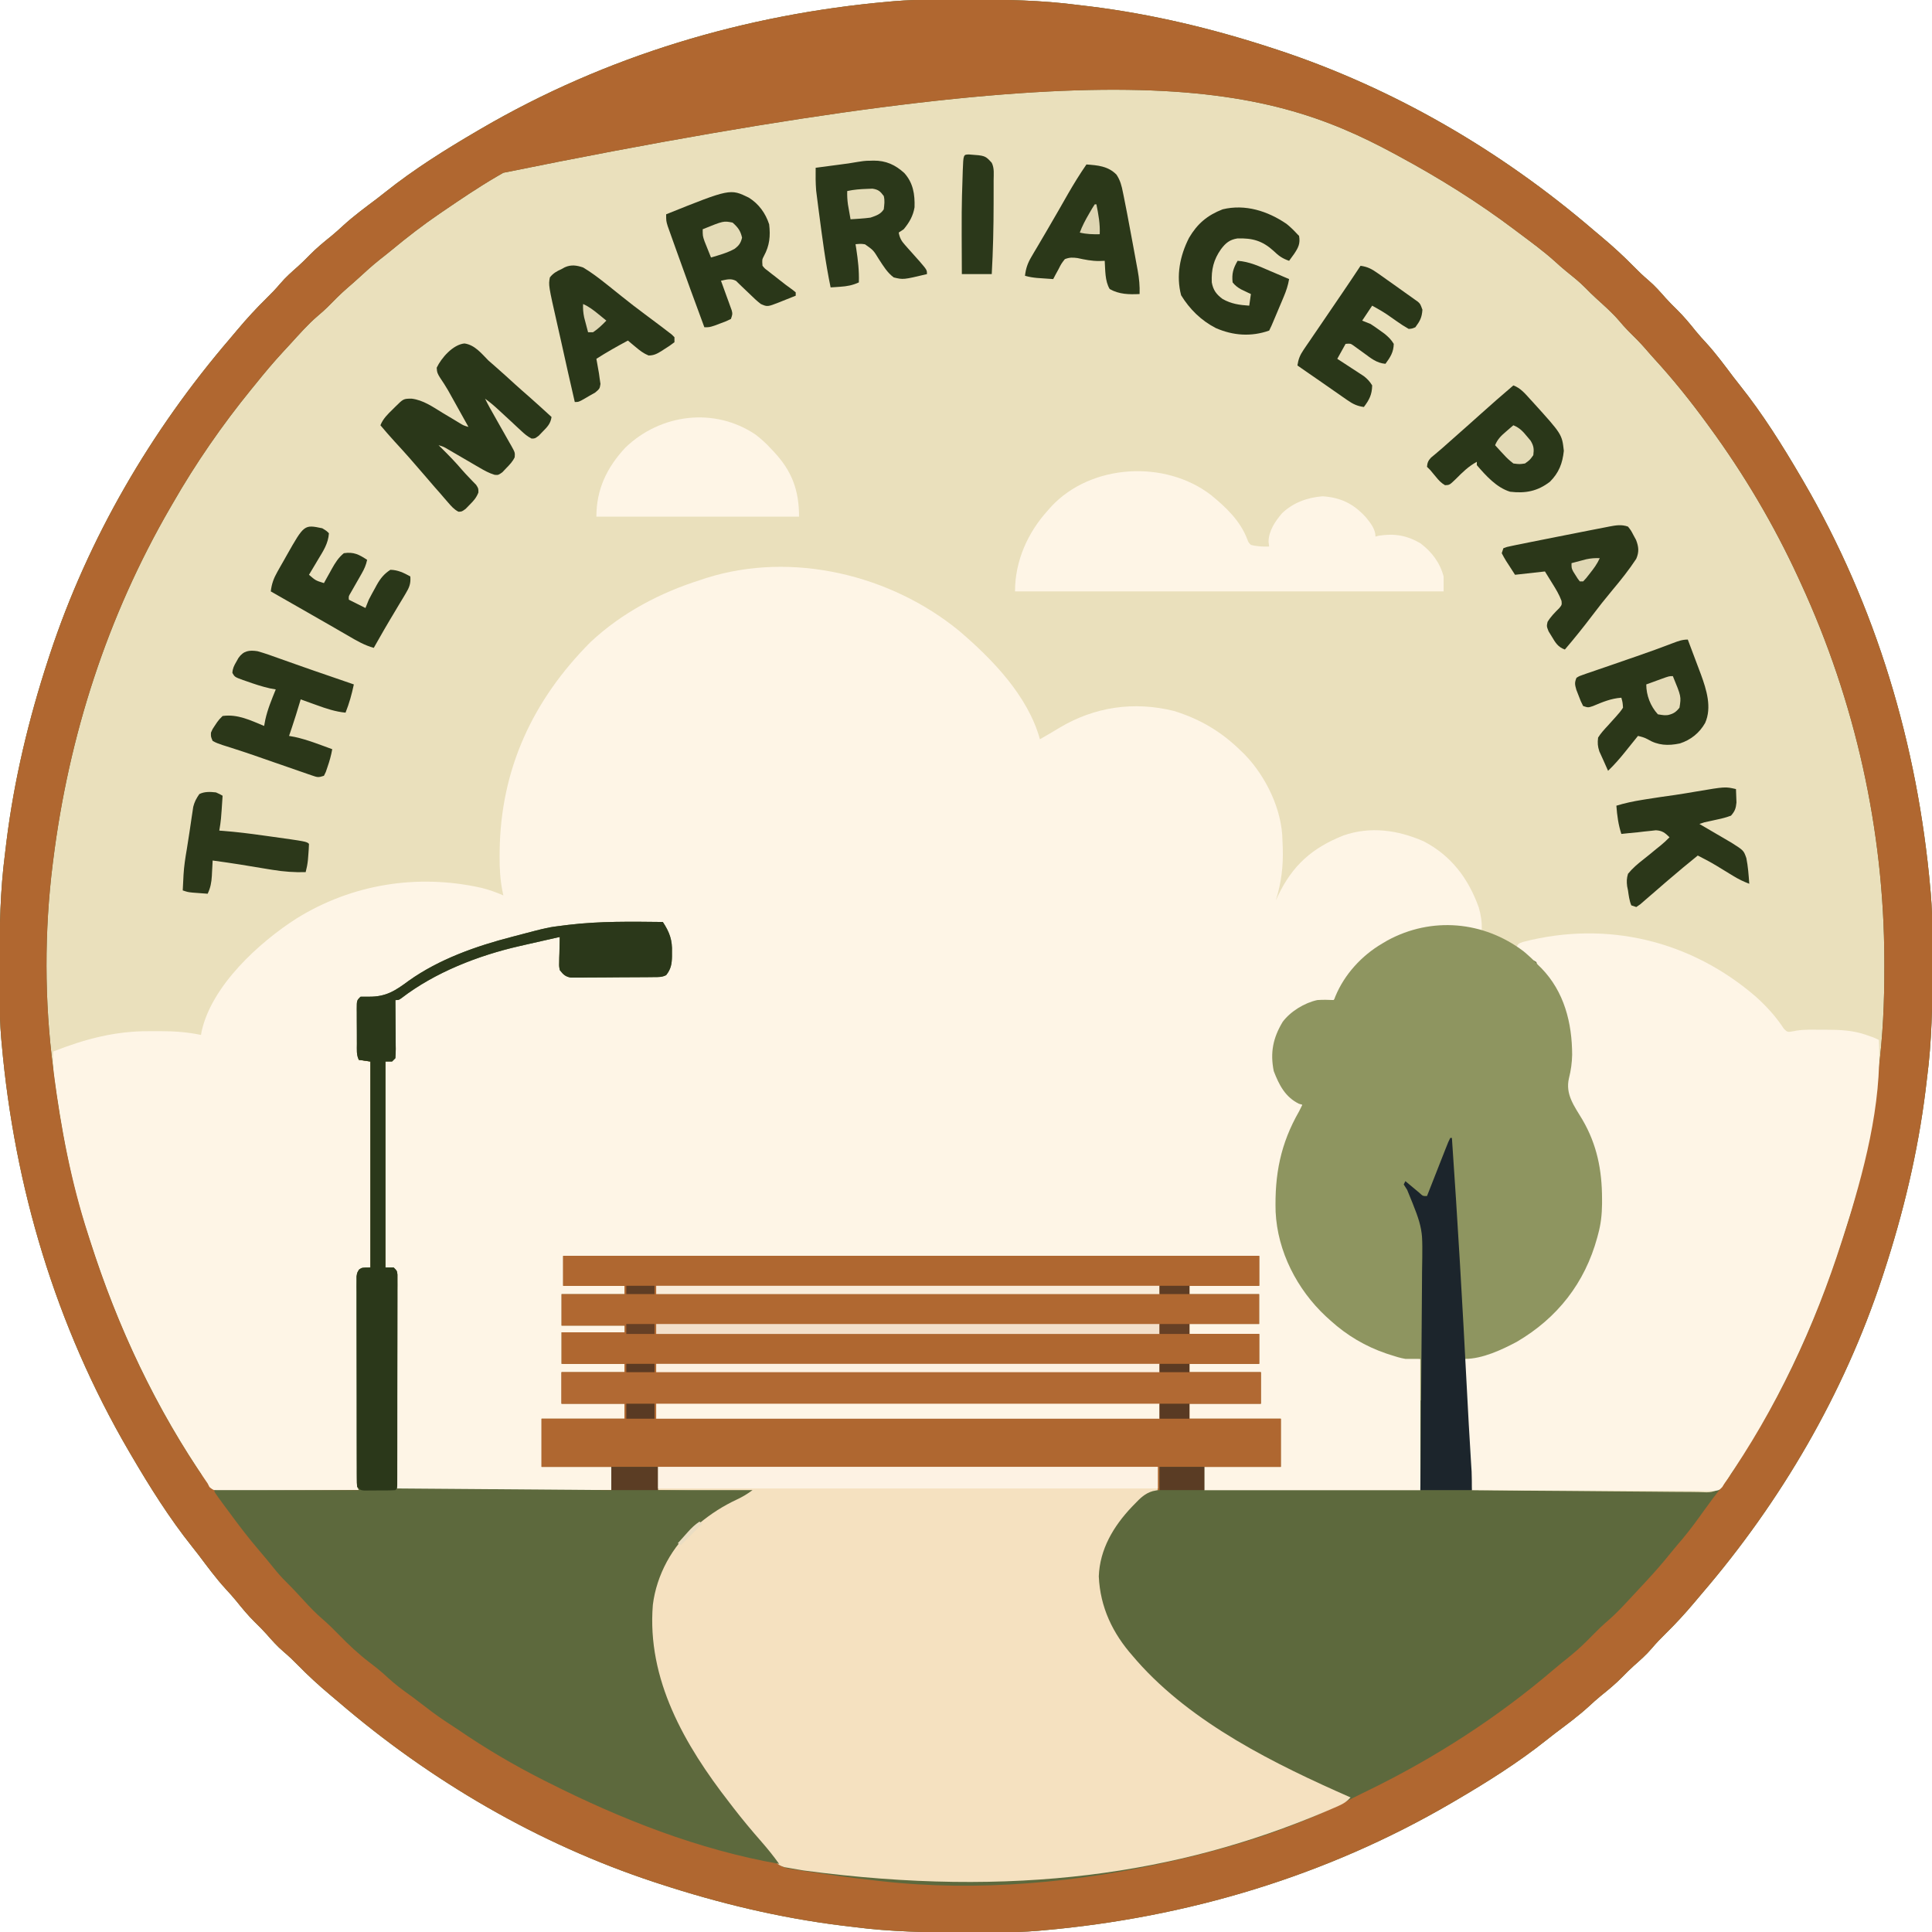 <?xml version="1.0" encoding="UTF-8"?>
<svg version="1.1" xmlns="http://www.w3.org/2000/svg" width="1163" height="1163">
<path d="M0 0 C1.391 -0.007 2.783 -0.014 4.174 -0.021 C8.602 -0.04 13.029 -0.045 17.457 -0.047 C18.586 -0.048 18.586 -0.048 19.738 -0.049 C42.066 -0.061 64.095 0.3 86.27 3.203 C88.724 3.497 91.178 3.79 93.633 4.082 C131.043 8.733 167.472 17.491 203.27 29.203 C204.299 29.54 205.329 29.876 206.391 30.223 C276.178 53.24 340.94 90.996 396.613 138.79 C398.312 140.24 400.024 141.674 401.738 143.105 C408.396 148.694 414.702 154.484 420.788 160.692 C423.603 163.56 426.442 166.3 429.52 168.891 C433.379 172.168 436.645 175.87 439.984 179.668 C442.167 182.09 444.432 184.368 446.77 186.641 C450.86 190.674 454.449 194.99 458.035 199.473 C460.117 202.016 462.282 204.423 464.52 206.828 C470.381 213.263 475.514 220.251 480.744 227.199 C482.036 228.897 483.361 230.57 484.691 232.238 C498.338 249.344 510.237 268.327 521.27 287.203 C521.767 288.052 522.265 288.901 522.778 289.775 C566.666 365.013 591.611 448.643 599.27 535.203 C599.402 536.668 599.402 536.668 599.538 538.163 C600.235 546.428 600.444 554.641 600.473 562.934 C600.48 564.325 600.487 565.716 600.494 567.108 C600.513 571.535 600.518 575.963 600.52 580.391 C600.52 581.52 600.52 581.52 600.521 582.672 C600.534 605 600.173 627.029 597.27 649.203 C596.976 651.657 596.683 654.112 596.391 656.566 C591.74 693.976 582.981 730.405 571.27 766.203 C570.765 767.748 570.765 767.748 570.25 769.324 C547.232 839.111 509.477 903.874 461.683 959.547 C460.233 961.246 458.799 962.957 457.367 964.672 C451.779 971.329 445.988 977.636 439.781 983.722 C436.913 986.537 434.173 989.376 431.582 992.453 C428.305 996.313 424.602 999.579 420.805 1002.918 C418.383 1005.101 416.104 1007.366 413.832 1009.703 C409.798 1013.794 405.483 1017.383 401 1020.969 C398.457 1023.05 396.05 1025.215 393.645 1027.453 C387.21 1033.315 380.221 1038.447 373.274 1043.678 C371.576 1044.97 369.902 1046.294 368.234 1047.625 C351.129 1061.272 332.145 1073.171 313.27 1084.203 C312.421 1084.701 311.572 1085.199 310.697 1085.711 C235.46 1129.6 151.83 1154.544 65.27 1162.203 C63.805 1162.336 63.805 1162.336 62.31 1162.471 C54.044 1163.169 45.832 1163.378 37.539 1163.406 C36.148 1163.413 34.756 1163.42 33.365 1163.427 C28.937 1163.447 24.51 1163.452 20.082 1163.453 C18.953 1163.454 18.953 1163.454 17.801 1163.455 C-4.527 1163.467 -26.556 1163.106 -48.73 1160.203 C-51.185 1159.91 -53.639 1159.617 -56.094 1159.324 C-93.504 1154.674 -129.933 1145.915 -165.73 1134.203 C-167.275 1133.698 -167.275 1133.698 -168.852 1133.184 C-238.639 1110.166 -303.401 1072.41 -359.074 1024.617 C-360.773 1023.167 -362.485 1021.733 -364.199 1020.301 C-370.857 1014.713 -377.163 1008.922 -383.249 1002.714 C-386.064 999.846 -388.903 997.107 -391.98 994.516 C-395.84 991.238 -399.106 987.536 -402.445 983.738 C-404.628 981.316 -406.893 979.038 -409.23 976.766 C-413.321 972.732 -416.91 968.416 -420.496 963.934 C-422.577 961.39 -424.742 958.984 -426.98 956.578 C-432.842 950.143 -437.975 943.155 -443.205 936.208 C-444.497 934.51 -445.821 932.836 -447.152 931.168 C-460.799 914.062 -472.698 895.079 -483.73 876.203 C-484.228 875.354 -484.726 874.505 -485.239 873.631 C-529.127 798.393 -554.072 714.764 -561.73 628.203 C-561.819 627.226 -561.907 626.25 -561.999 625.244 C-562.696 616.978 -562.905 608.766 -562.934 600.473 C-562.941 599.081 -562.948 597.69 -562.955 596.298 C-562.974 591.871 -562.979 587.443 -562.98 583.016 C-562.981 582.263 -562.982 581.51 -562.982 580.734 C-562.995 558.406 -562.634 536.377 -559.73 514.203 C-559.437 511.749 -559.144 509.294 -558.852 506.84 C-554.201 469.43 -545.442 433.001 -533.73 397.203 C-533.226 395.658 -533.226 395.658 -532.711 394.082 C-509.693 324.295 -471.938 259.532 -424.144 203.859 C-422.694 202.16 -421.26 200.449 -419.828 198.734 C-414.24 192.077 -408.449 185.77 -402.241 179.685 C-399.374 176.869 -396.634 174.031 -394.043 170.953 C-390.766 167.093 -387.063 163.828 -383.266 160.488 C-380.844 158.305 -378.565 156.04 -376.293 153.703 C-372.259 149.613 -367.944 146.024 -363.461 142.438 C-360.917 140.356 -358.511 138.191 -356.105 135.953 C-349.671 130.091 -342.682 124.959 -335.735 119.729 C-334.037 118.436 -332.363 117.112 -330.695 115.781 C-313.59 102.134 -294.606 90.235 -275.73 79.203 C-274.882 78.705 -274.033 78.208 -273.158 77.695 C-197.921 33.806 -114.291 8.862 -27.73 1.203 C-26.266 1.07 -26.266 1.07 -24.771 0.935 C-16.505 0.237 -8.293 0.028 0 0 Z " fill="#EAE0BC" transform="translate(562.73,-0.203)"/>
<path d="M0 0 C1.391 -0.007 2.783 -0.014 4.174 -0.021 C8.602 -0.04 13.029 -0.045 17.457 -0.047 C18.586 -0.048 18.586 -0.048 19.738 -0.049 C42.066 -0.061 64.095 0.3 86.27 3.203 C88.724 3.497 91.178 3.79 93.633 4.082 C131.043 8.733 167.472 17.491 203.27 29.203 C204.299 29.54 205.329 29.876 206.391 30.223 C276.178 53.24 340.94 90.996 396.613 138.79 C398.312 140.24 400.024 141.674 401.738 143.105 C408.396 148.694 414.702 154.484 420.788 160.692 C423.603 163.56 426.442 166.3 429.52 168.891 C433.379 172.168 436.645 175.87 439.984 179.668 C442.167 182.09 444.432 184.368 446.77 186.641 C450.86 190.674 454.449 194.99 458.035 199.473 C460.117 202.016 462.282 204.423 464.52 206.828 C470.381 213.263 475.514 220.251 480.744 227.199 C482.036 228.897 483.361 230.57 484.691 232.238 C498.338 249.344 510.237 268.327 521.27 287.203 C521.767 288.052 522.265 288.901 522.778 289.775 C566.666 365.013 591.611 448.643 599.27 535.203 C599.402 536.668 599.402 536.668 599.538 538.163 C600.235 546.428 600.444 554.641 600.473 562.934 C600.48 564.325 600.487 565.716 600.494 567.108 C600.513 571.535 600.518 575.963 600.52 580.391 C600.52 581.52 600.52 581.52 600.521 582.672 C600.534 605 600.173 627.029 597.27 649.203 C596.976 651.657 596.683 654.112 596.391 656.566 C591.74 693.976 582.981 730.405 571.27 766.203 C570.765 767.748 570.765 767.748 570.25 769.324 C547.232 839.111 509.477 903.874 461.683 959.547 C460.233 961.246 458.799 962.957 457.367 964.672 C451.779 971.329 445.988 977.636 439.781 983.722 C436.913 986.537 434.173 989.376 431.582 992.453 C428.305 996.313 424.602 999.579 420.805 1002.918 C418.383 1005.101 416.104 1007.366 413.832 1009.703 C409.798 1013.794 405.483 1017.383 401 1020.969 C398.457 1023.05 396.05 1025.215 393.645 1027.453 C387.21 1033.315 380.221 1038.447 373.274 1043.678 C371.576 1044.97 369.902 1046.294 368.234 1047.625 C351.129 1061.272 332.145 1073.171 313.27 1084.203 C312.421 1084.701 311.572 1085.199 310.697 1085.711 C235.46 1129.6 151.83 1154.544 65.27 1162.203 C63.805 1162.336 63.805 1162.336 62.31 1162.471 C54.044 1163.169 45.832 1163.378 37.539 1163.406 C36.148 1163.413 34.756 1163.42 33.365 1163.427 C28.937 1163.447 24.51 1163.452 20.082 1163.453 C18.953 1163.454 18.953 1163.454 17.801 1163.455 C-4.527 1163.467 -26.556 1163.106 -48.73 1160.203 C-51.185 1159.91 -53.639 1159.617 -56.094 1159.324 C-93.504 1154.674 -129.933 1145.915 -165.73 1134.203 C-167.275 1133.698 -167.275 1133.698 -168.852 1133.184 C-238.639 1110.166 -303.401 1072.41 -359.074 1024.617 C-360.773 1023.167 -362.485 1021.733 -364.199 1020.301 C-370.857 1014.713 -377.163 1008.922 -383.249 1002.714 C-386.064 999.846 -388.903 997.107 -391.98 994.516 C-395.84 991.238 -399.106 987.536 -402.445 983.738 C-404.628 981.316 -406.893 979.038 -409.23 976.766 C-413.321 972.732 -416.91 968.416 -420.496 963.934 C-422.577 961.39 -424.742 958.984 -426.98 956.578 C-432.842 950.143 -437.975 943.155 -443.205 936.208 C-444.497 934.51 -445.821 932.836 -447.152 931.168 C-460.799 914.062 -472.698 895.079 -483.73 876.203 C-484.228 875.354 -484.726 874.505 -485.239 873.631 C-529.127 798.393 -554.072 714.764 -561.73 628.203 C-561.819 627.226 -561.907 626.25 -561.999 625.244 C-562.696 616.978 -562.905 608.766 -562.934 600.473 C-562.941 599.081 -562.948 597.69 -562.955 596.298 C-562.974 591.871 -562.979 587.443 -562.98 583.016 C-562.981 582.263 -562.982 581.51 -562.982 580.734 C-562.995 558.406 -562.634 536.377 -559.73 514.203 C-559.437 511.749 -559.144 509.294 -558.852 506.84 C-554.201 469.43 -545.442 433.001 -533.73 397.203 C-533.226 395.658 -533.226 395.658 -532.711 394.082 C-509.693 324.295 -471.938 259.532 -424.144 203.859 C-422.694 202.16 -421.26 200.449 -419.828 198.734 C-414.24 192.077 -408.449 185.77 -402.241 179.685 C-399.374 176.869 -396.634 174.031 -394.043 170.953 C-390.766 167.093 -387.063 163.828 -383.266 160.488 C-380.844 158.305 -378.565 156.04 -376.293 153.703 C-372.259 149.613 -367.944 146.024 -363.461 142.438 C-360.917 140.356 -358.511 138.191 -356.105 135.953 C-349.671 130.091 -342.682 124.959 -335.735 119.729 C-334.037 118.436 -332.363 117.112 -330.695 115.781 C-313.59 102.134 -294.606 90.235 -275.73 79.203 C-274.882 78.705 -274.033 78.208 -273.158 77.695 C-197.921 33.806 -114.291 8.862 -27.73 1.203 C-26.266 1.07 -26.266 1.07 -24.771 0.935 C-16.505 0.237 -8.293 0.028 0 0 Z M-259.73 104.203 C-261.069 104.977 -262.407 105.751 -263.746 106.523 C-274.722 112.922 -285.235 120.052 -295.73 127.203 C-296.502 127.728 -297.274 128.254 -298.07 128.795 C-308.117 135.665 -317.645 143.014 -327.009 150.786 C-329.324 152.692 -331.683 154.54 -334.043 156.391 C-338.589 160.012 -342.867 163.894 -347.141 167.832 C-349.326 169.833 -351.542 171.778 -353.793 173.703 C-357.836 177.208 -361.553 181.009 -365.309 184.816 C-367.306 186.785 -369.326 188.6 -371.48 190.391 C-377.494 195.54 -382.712 201.542 -388.051 207.371 C-389.542 208.997 -391.039 210.617 -392.539 212.234 C-398.187 218.367 -403.513 224.702 -408.73 231.203 C-409.654 232.335 -410.579 233.467 -411.504 234.598 C-429.004 256.094 -444.951 279.149 -458.73 303.203 C-459.227 304.058 -459.723 304.913 -460.235 305.794 C-498.166 371.265 -521.355 443.175 -530.73 518.203 C-530.815 518.87 -530.9 519.537 -530.987 520.224 C-536.061 560.636 -536.017 602.827 -530.73 643.203 C-530.581 644.4 -530.431 645.596 -530.276 646.829 C-526.129 679.546 -519.84 711.8 -509.73 743.203 C-509.336 744.445 -508.941 745.687 -508.535 746.967 C-492.081 798.682 -468.808 848.577 -437.73 893.203 C-437.376 893.901 -437.022 894.598 -436.658 895.317 C-434.153 897.769 -432.181 897.676 -428.773 897.701 C-427.961 897.686 -427.148 897.672 -426.312 897.657 C-425.453 897.658 -424.594 897.658 -423.709 897.659 C-420.868 897.656 -418.028 897.625 -415.188 897.594 C-413.219 897.586 -411.25 897.581 -409.281 897.577 C-404.098 897.561 -398.915 897.522 -393.731 897.478 C-388.442 897.437 -383.154 897.419 -377.865 897.398 C-367.487 897.356 -357.109 897.287 -346.73 897.203 C-346.732 896.53 -346.734 895.857 -346.736 895.163 C-346.78 878.797 -346.813 862.432 -346.834 846.066 C-346.844 838.152 -346.858 830.237 -346.881 822.323 C-346.901 815.427 -346.914 808.531 -346.919 801.635 C-346.921 797.981 -346.927 794.328 -346.942 790.675 C-346.958 786.602 -346.958 782.529 -346.958 778.456 C-346.965 777.238 -346.972 776.02 -346.979 774.765 C-346.977 773.66 -346.974 772.555 -346.971 771.417 C-346.973 770.453 -346.975 769.489 -346.977 768.495 C-346.73 766.203 -346.73 766.203 -344.73 764.203 C-343.08 763.873 -341.43 763.543 -339.73 763.203 C-339.73 722.283 -339.73 681.363 -339.73 639.203 C-342.04 638.873 -344.35 638.543 -346.73 638.203 C-346.755 633.094 -346.773 627.986 -346.785 622.877 C-346.79 621.138 -346.797 619.399 -346.806 617.659 C-346.818 615.165 -346.824 612.67 -346.828 610.176 C-346.833 609.393 -346.838 608.611 -346.844 607.805 C-346.844 605.937 -346.792 604.07 -346.73 602.203 C-346.4 601.873 -346.07 601.543 -345.73 601.203 C-344.059 601.222 -342.388 601.243 -340.717 601.27 C-330.395 601.249 -324.769 597.587 -316.688 591.598 C-298.519 578.647 -276.18 570.74 -254.73 565.203 C-253.51 564.881 -253.51 564.881 -252.266 564.552 C-232.721 559.401 -232.721 559.401 -222.73 558.203 C-222.018 558.114 -221.306 558.026 -220.573 557.934 C-201.673 555.67 -182.728 555.998 -163.73 556.203 C-160.245 562.237 -159.136 566.531 -159.355 573.453 C-159.357 574.636 -159.357 574.636 -159.359 575.844 C-159.47 583.092 -159.47 583.092 -161.73 586.203 C-164.348 587.512 -166.302 587.345 -169.234 587.364 C-170.386 587.374 -171.537 587.383 -172.723 587.393 C-173.972 587.398 -175.221 587.402 -176.508 587.406 C-177.785 587.412 -179.063 587.418 -180.379 587.424 C-183.085 587.433 -185.791 587.44 -188.497 587.443 C-191.965 587.449 -195.433 587.473 -198.901 587.501 C-202.207 587.524 -205.514 587.526 -208.82 587.531 C-210.067 587.544 -211.314 587.556 -212.599 587.569 C-213.753 587.566 -214.908 587.563 -216.097 587.56 C-217.115 587.563 -218.133 587.567 -219.181 587.571 C-221.73 587.203 -221.73 587.203 -223.556 585.817 C-225.122 583.666 -225.158 582.181 -225.242 579.535 C-225.295 578.196 -225.295 578.196 -225.35 576.83 C-225.372 575.901 -225.395 574.973 -225.418 574.016 C-225.452 573.075 -225.486 572.135 -225.521 571.166 C-225.604 568.845 -225.673 566.525 -225.73 564.203 C-256.539 567.134 -287.365 578.79 -313.627 594.985 C-315.73 596.203 -315.73 596.203 -318.211 597.21 C-321.123 598.596 -322.737 599.645 -324.73 602.203 C-326.007 608.168 -325.9 614.004 -325.793 620.078 C-325.796 621.737 -325.803 623.396 -325.814 625.055 C-325.833 629.106 -325.797 633.153 -325.73 637.203 C-327.38 637.863 -329.03 638.523 -330.73 639.203 C-330.73 680.123 -330.73 721.043 -330.73 763.203 C-328.75 763.863 -326.77 764.523 -324.73 765.203 C-324.73 808.763 -324.73 852.323 -324.73 897.203 C-281.83 897.203 -238.93 897.203 -194.73 897.203 C-194.73 892.583 -194.73 887.963 -194.73 883.203 C-208.59 883.203 -222.45 883.203 -236.73 883.203 C-236.73 873.633 -236.73 864.063 -236.73 854.203 C-220.23 854.203 -203.73 854.203 -186.73 854.203 C-186.73 851.233 -186.73 848.263 -186.73 845.203 C-199.27 845.203 -211.81 845.203 -224.73 845.203 C-224.73 838.933 -224.73 832.663 -224.73 826.203 C-212.19 826.203 -199.65 826.203 -186.73 826.203 C-186.73 824.553 -186.73 822.903 -186.73 821.203 C-199.27 821.203 -211.81 821.203 -224.73 821.203 C-224.73 814.933 -224.73 808.663 -224.73 802.203 C-212.19 802.203 -199.65 802.203 -186.73 802.203 C-186.73 800.883 -186.73 799.563 -186.73 798.203 C-199.27 798.203 -211.81 798.203 -224.73 798.203 C-224.73 791.933 -224.73 785.663 -224.73 779.203 C-212.19 779.203 -199.65 779.203 -186.73 779.203 C-186.73 777.553 -186.73 775.903 -186.73 774.203 C-198.94 774.203 -211.15 774.203 -223.73 774.203 C-223.73 768.263 -223.73 762.323 -223.73 756.203 C-85.46 756.203 52.81 756.203 195.27 756.203 C195.27 762.143 195.27 768.083 195.27 774.203 C181.41 774.203 167.55 774.203 153.27 774.203 C153.27 775.853 153.27 777.503 153.27 779.203 C167.13 779.203 180.99 779.203 195.27 779.203 C195.27 785.143 195.27 791.083 195.27 797.203 C181.41 797.203 167.55 797.203 153.27 797.203 C153.27 799.183 153.27 801.163 153.27 803.203 C167.13 803.203 180.99 803.203 195.27 803.203 C195.27 809.143 195.27 815.083 195.27 821.203 C181.41 821.203 167.55 821.203 153.27 821.203 C153.27 822.853 153.27 824.503 153.27 826.203 C167.46 826.203 181.65 826.203 196.27 826.203 C196.27 832.473 196.27 838.743 196.27 845.203 C182.08 845.203 167.89 845.203 153.27 845.203 C153.27 848.173 153.27 851.143 153.27 854.203 C171.42 854.203 189.57 854.203 208.27 854.203 C208.27 863.773 208.27 873.343 208.27 883.203 C193.09 883.203 177.91 883.203 162.27 883.203 C162.27 887.823 162.27 892.443 162.27 897.203 C205.17 897.203 248.07 897.203 292.27 897.203 C292.27 871.133 292.27 845.063 292.27 818.203 C289.3 817.873 286.33 817.543 283.27 817.203 C266.497 813.721 250.933 805.69 238.27 794.203 C237.379 793.405 236.488 792.607 235.57 791.785 C218.674 775.831 207.24 753.051 206.151 729.664 C205.561 708.668 208.194 690.268 218.816 671.91 C220.057 669.599 220.805 667.762 221.27 665.203 C220.403 664.688 219.537 664.172 218.645 663.641 C210.869 658.396 206.113 650.351 204.27 641.203 C203.217 631.223 205.285 622.747 211.176 614.551 C216.06 609.074 223.076 604.834 230.27 603.203 C231.957 603.219 233.645 603.24 235.332 603.266 C237.911 603.195 237.911 603.195 240.27 602.203 C242.482 599.452 243.967 596.623 245.562 593.477 C253.986 577.324 269.996 566.711 286.941 561.168 C307.663 555.161 326.881 557.987 345.688 568.105 C349.572 570.306 353.086 572.845 356.473 575.758 C358.219 577.287 358.219 577.287 360.379 578.148 C362.78 579.488 363.159 580.727 364.27 583.203 C365.309 584.514 366.374 585.804 367.457 587.078 C379.96 603.045 384.206 622.251 382.27 642.203 C381.833 644.572 381.32 646.898 380.737 649.235 C378.418 659.007 384.027 666.137 388.832 674.203 C397.581 689.163 400.62 704.568 400.645 721.766 C400.646 722.859 400.648 723.953 400.649 725.08 C400.563 731.379 399.951 737.134 398.27 743.203 C398.098 743.853 397.927 744.502 397.75 745.172 C390.415 772.051 374.432 792.772 350.41 806.883 C340.706 812.056 329.935 815.569 319.27 818.203 C319.06 832.537 319.606 846.756 320.496 861.062 C320.709 864.49 320.913 867.919 321.115 871.348 C321.248 873.555 321.382 875.762 321.516 877.969 C321.576 878.98 321.637 879.992 321.699 881.034 C321.759 881.99 321.819 882.946 321.881 883.931 C321.932 884.759 321.983 885.587 322.035 886.44 C322.341 890.044 322.805 893.616 323.27 897.203 C342.576 897.437 361.881 897.613 381.188 897.721 C390.153 897.773 399.117 897.843 408.082 897.958 C415.896 898.057 423.71 898.122 431.525 898.144 C435.663 898.157 439.798 898.188 443.935 898.26 C447.832 898.328 451.727 898.349 455.624 898.334 C457.052 898.337 458.479 898.357 459.906 898.395 C467.892 898.746 467.892 898.746 474.601 895.073 C476.411 892.523 477.85 889.986 479.27 887.203 C480.337 885.555 481.419 883.917 482.523 882.293 C507.029 844.363 526.656 803.924 541.27 761.203 C541.588 760.279 541.906 759.355 542.233 758.403 C544.308 752.356 546.312 746.289 548.27 740.203 C548.528 739.407 548.787 738.611 549.054 737.791 C558.357 708.954 563.346 678.911 567.457 648.953 C567.612 647.844 567.767 646.735 567.926 645.593 C570.721 624.383 571.649 603.206 571.582 581.828 C571.58 580.61 571.578 579.392 571.577 578.137 C571.38 499.863 554.037 422.323 521.27 351.203 C520.803 350.185 520.337 349.168 519.856 348.119 C505.069 316.027 487.142 285.712 466.27 257.203 C465.791 256.546 465.312 255.889 464.819 255.211 C454.962 241.715 444.511 228.648 433.211 216.328 C431.356 214.298 429.559 212.228 427.77 210.141 C424.501 206.38 420.99 202.905 417.441 199.41 C415.529 197.467 413.767 195.48 412.02 193.391 C407.852 188.522 403.075 184.327 398.34 180.023 C396.032 177.921 393.811 175.765 391.645 173.516 C388.032 169.831 384.021 166.671 380.004 163.441 C377.643 161.509 375.388 159.519 373.145 157.453 C366.23 151.243 358.698 145.775 351.27 140.203 C350.643 139.73 350.016 139.256 349.37 138.769 C327.222 122.064 303.673 107.364 279.27 94.203 C278.413 93.738 277.556 93.273 276.674 92.793 C196.733 49.543 107.331 29.554 -259.73 104.203 Z " fill="#5D693D" transform="translate(562.73,-0.203)"/>
<path d="M0 0 C20.009 17.077 41.369 39.123 48.559 65.184 C52.539 62.934 56.471 60.631 60.371 58.246 C81.484 45.661 105.094 42.207 129.219 48.148 C144.97 53.03 157.714 60.554 169.559 72.184 C170.319 72.92 171.08 73.656 171.863 74.414 C184.609 87.579 194.381 107.643 194.559 126.184 C194.619 127.678 194.681 129.173 194.742 130.668 C195.081 141.813 193.886 151.547 190.559 162.184 C190.983 161.277 191.407 160.371 191.844 159.438 C200.551 141.189 212.322 130.636 231.242 123.117 C247.491 117.445 264.061 119.836 279.547 126.617 C296.21 135.283 306.534 149.104 312.723 166.445 C314.103 171.174 314.673 175.24 314.559 180.184 C313.878 180.039 313.197 179.895 312.496 179.746 C291.35 175.697 270.889 178.673 252.559 190.184 C241.371 198.02 233.101 207.563 227.266 219.922 C225.559 222.184 225.559 222.184 222.773 222.934 C221.692 223.016 220.61 223.099 219.496 223.184 C210.553 224.25 203.485 227.211 197.559 234.184 C196.878 234.905 196.197 235.627 195.496 236.371 C189.553 244.998 188.238 253.631 190.031 263.887 C192.288 272.699 197.387 278.805 204.559 284.184 C205.219 284.514 205.879 284.844 206.559 285.184 C205.973 288.593 204.488 291.377 202.879 294.412 C191.606 315.702 187.37 341.519 193.559 365.184 C202.195 393.084 218.783 414.698 244.395 428.738 C249.651 431.28 255.138 433.137 260.684 434.934 C261.329 435.145 261.974 435.356 262.638 435.573 C267.762 437.153 272.026 437.569 277.559 438.184 C277.559 464.254 277.559 490.324 277.559 517.184 C234.659 517.184 191.759 517.184 147.559 517.184 C147.559 512.564 147.559 507.944 147.559 503.184 C162.739 503.184 177.919 503.184 193.559 503.184 C193.559 493.614 193.559 484.044 193.559 474.184 C175.409 474.184 157.259 474.184 138.559 474.184 C138.559 471.214 138.559 468.244 138.559 465.184 C152.749 465.184 166.939 465.184 181.559 465.184 C181.559 458.914 181.559 452.644 181.559 446.184 C167.369 446.184 153.179 446.184 138.559 446.184 C138.559 444.534 138.559 442.884 138.559 441.184 C152.419 441.184 166.279 441.184 180.559 441.184 C180.559 435.244 180.559 429.304 180.559 423.184 C166.699 423.184 152.839 423.184 138.559 423.184 C138.559 421.204 138.559 419.224 138.559 417.184 C152.419 417.184 166.279 417.184 180.559 417.184 C180.559 411.244 180.559 405.304 180.559 399.184 C166.699 399.184 152.839 399.184 138.559 399.184 C138.559 397.534 138.559 395.884 138.559 394.184 C152.419 394.184 166.279 394.184 180.559 394.184 C180.559 388.244 180.559 382.304 180.559 376.184 C42.289 376.184 -95.981 376.184 -238.441 376.184 C-238.441 382.124 -238.441 388.064 -238.441 394.184 C-226.231 394.184 -214.021 394.184 -201.441 394.184 C-201.441 395.834 -201.441 397.484 -201.441 399.184 C-213.981 399.184 -226.521 399.184 -239.441 399.184 C-239.441 405.454 -239.441 411.724 -239.441 418.184 C-226.901 418.184 -214.361 418.184 -201.441 418.184 C-201.441 419.504 -201.441 420.824 -201.441 422.184 C-213.981 422.184 -226.521 422.184 -239.441 422.184 C-239.441 428.454 -239.441 434.724 -239.441 441.184 C-226.901 441.184 -214.361 441.184 -201.441 441.184 C-201.441 442.834 -201.441 444.484 -201.441 446.184 C-213.981 446.184 -226.521 446.184 -239.441 446.184 C-239.441 452.454 -239.441 458.724 -239.441 465.184 C-226.901 465.184 -214.361 465.184 -201.441 465.184 C-201.441 468.154 -201.441 471.124 -201.441 474.184 C-217.941 474.184 -234.441 474.184 -251.441 474.184 C-251.441 483.754 -251.441 493.324 -251.441 503.184 C-237.581 503.184 -223.721 503.184 -209.441 503.184 C-209.441 507.804 -209.441 512.424 -209.441 517.184 C-252.341 517.184 -295.241 517.184 -339.441 517.184 C-339.441 473.624 -339.441 430.064 -339.441 385.184 C-341.421 384.524 -343.401 383.864 -345.441 383.184 C-345.441 342.264 -345.441 301.344 -345.441 259.184 C-343.791 258.524 -342.141 257.864 -340.441 257.184 C-340.522 255.672 -340.522 255.672 -340.604 254.129 C-341.867 226.767 -341.867 226.767 -338.13 219.706 C-334.699 216.126 -330.431 214.564 -325.794 213.035 C-322.539 211.857 -319.684 210.163 -316.693 208.437 C-295.401 196.327 -265.296 183.617 -240.441 184.184 C-240.42 185.069 -240.42 185.069 -240.397 185.972 C-240.323 188.647 -240.226 191.321 -240.129 193.996 C-240.106 194.925 -240.084 195.854 -240.061 196.811 C-240.007 198.15 -240.007 198.15 -239.953 199.516 C-239.927 200.338 -239.901 201.16 -239.874 202.007 C-239.329 204.749 -238.658 205.498 -236.441 207.184 C-233.82 207.633 -233.82 207.633 -230.824 207.556 C-229.673 207.562 -228.522 207.568 -227.335 207.575 C-225.47 207.561 -225.47 207.561 -223.566 207.547 C-222.29 207.547 -221.014 207.548 -219.7 207.548 C-216.999 207.546 -214.3 207.538 -211.6 207.52 C-208.139 207.497 -204.679 207.497 -201.219 207.503 C-197.918 207.507 -194.617 207.495 -191.316 207.484 C-189.451 207.486 -189.451 207.486 -187.547 207.487 C-185.82 207.473 -185.82 207.473 -184.059 207.458 C-183.044 207.454 -182.029 207.449 -180.984 207.444 C-178.198 207.359 -178.198 207.359 -175.441 205.184 C-174.143 201.288 -174.178 197.558 -174.129 193.496 C-174.085 192.329 -174.085 192.329 -174.041 191.139 C-173.976 185.122 -175.428 181.384 -178.441 176.184 C-205.249 175.894 -231.182 176.117 -257.441 182.184 C-258.262 182.368 -259.083 182.552 -259.928 182.742 C-287.285 188.937 -317.015 198.841 -339.202 216.592 C-343.711 220.181 -347.105 220.923 -352.816 220.934 C-357.505 220.607 -357.505 220.607 -361.441 222.184 C-361.53 224.85 -361.557 227.49 -361.539 230.156 C-361.538 230.954 -361.536 231.752 -361.535 232.573 C-361.529 235.131 -361.517 237.689 -361.504 240.246 C-361.499 241.976 -361.494 243.706 -361.49 245.436 C-361.479 249.685 -361.462 253.934 -361.441 258.184 C-359.131 258.514 -356.821 258.844 -354.441 259.184 C-354.441 300.104 -354.441 341.024 -354.441 383.184 C-356.421 383.844 -358.401 384.504 -360.441 385.184 C-361.684 386.204 -361.684 386.204 -361.564 388.353 C-361.563 389.8 -361.563 389.8 -361.562 391.277 C-361.563 392.381 -361.564 393.484 -361.566 394.621 C-361.562 395.843 -361.559 397.064 -361.555 398.323 C-361.555 400.239 -361.555 400.239 -361.555 402.195 C-361.556 405.709 -361.55 409.223 -361.543 412.738 C-361.537 416.407 -361.536 420.075 -361.535 423.744 C-361.532 430.696 -361.523 437.649 -361.513 444.601 C-361.502 452.514 -361.497 460.426 -361.492 468.339 C-361.481 484.621 -361.464 500.902 -361.441 517.184 C-372.794 517.416 -384.146 517.593 -395.5 517.702 C-400.773 517.754 -406.044 517.825 -411.316 517.938 C-416.406 518.047 -421.494 518.106 -426.585 518.132 C-428.525 518.151 -430.465 518.187 -432.404 518.241 C-447.596 518.647 -447.596 518.647 -452.114 515.063 C-453.936 512.496 -455.186 510.062 -456.441 507.184 C-457.499 505.529 -458.581 503.89 -459.695 502.273 C-484.201 464.344 -503.828 423.904 -518.441 381.184 C-518.759 380.26 -519.078 379.336 -519.405 378.384 C-521.48 372.337 -523.487 366.271 -525.441 360.184 C-525.7 359.382 -525.959 358.581 -526.226 357.755 C-533.927 333.693 -538.595 309.12 -542.441 284.184 C-542.608 283.125 -542.775 282.067 -542.946 280.977 C-543.393 278.131 -543.827 275.283 -544.254 272.434 C-544.44 271.23 -544.44 271.23 -544.63 270.003 C-545.439 264.372 -545.569 258.867 -545.441 253.184 C-526.487 245.711 -508.182 240.805 -487.669 240.923 C-485.444 240.934 -483.221 240.923 -480.996 240.91 C-472.648 240.903 -464.637 241.451 -456.441 243.184 C-456.315 242.443 -456.188 241.702 -456.058 240.939 C-449.907 213.45 -421.635 187.668 -399.085 173.163 C-365.671 152.353 -326.163 146.057 -287.801 154.602 C-283.176 155.742 -278.805 157.27 -274.441 159.184 C-274.583 158.533 -274.724 157.883 -274.87 157.212 C-276.322 150.012 -276.757 143.143 -276.691 135.809 C-276.683 134.674 -276.675 133.54 -276.667 132.372 C-276.023 83.033 -256.673 41.573 -222.047 6.777 C-203.232 -10.916 -179.906 -23.14 -155.441 -30.816 C-154.353 -31.179 -153.265 -31.541 -152.145 -31.914 C-100.597 -48.131 -41.281 -33.883 0 0 Z " fill="#FEF5E6" transform="translate(577.441,379.816)"/>
<path d="M0 0 C1.391 -0.007 2.783 -0.014 4.174 -0.021 C8.602 -0.04 13.029 -0.045 17.457 -0.047 C18.586 -0.048 18.586 -0.048 19.738 -0.049 C42.066 -0.061 64.095 0.3 86.27 3.203 C88.724 3.497 91.178 3.79 93.633 4.082 C131.043 8.733 167.472 17.491 203.27 29.203 C204.299 29.54 205.329 29.876 206.391 30.223 C276.178 53.24 340.94 90.996 396.613 138.79 C398.312 140.24 400.024 141.674 401.738 143.105 C408.396 148.694 414.702 154.484 420.788 160.692 C423.603 163.56 426.442 166.3 429.52 168.891 C433.379 172.168 436.645 175.87 439.984 179.668 C442.167 182.09 444.432 184.368 446.77 186.641 C450.86 190.674 454.449 194.99 458.035 199.473 C460.117 202.016 462.282 204.423 464.52 206.828 C470.381 213.263 475.514 220.251 480.744 227.199 C482.036 228.897 483.361 230.57 484.691 232.238 C498.338 249.344 510.237 268.327 521.27 287.203 C521.767 288.052 522.265 288.901 522.778 289.775 C566.666 365.013 591.611 448.643 599.27 535.203 C599.402 536.668 599.402 536.668 599.538 538.163 C600.235 546.428 600.444 554.641 600.473 562.934 C600.48 564.325 600.487 565.716 600.494 567.108 C600.513 571.535 600.518 575.963 600.52 580.391 C600.52 581.52 600.52 581.52 600.521 582.672 C600.534 605 600.173 627.029 597.27 649.203 C596.976 651.657 596.683 654.112 596.391 656.566 C591.74 693.976 582.981 730.405 571.27 766.203 C570.765 767.748 570.765 767.748 570.25 769.324 C547.232 839.111 509.477 903.874 461.683 959.547 C460.233 961.246 458.799 962.957 457.367 964.672 C451.779 971.329 445.988 977.636 439.781 983.722 C436.913 986.537 434.173 989.376 431.582 992.453 C428.305 996.313 424.602 999.579 420.805 1002.918 C418.383 1005.101 416.104 1007.366 413.832 1009.703 C409.798 1013.794 405.483 1017.383 401 1020.969 C398.457 1023.05 396.05 1025.215 393.645 1027.453 C387.21 1033.315 380.221 1038.447 373.274 1043.678 C371.576 1044.97 369.902 1046.294 368.234 1047.625 C351.129 1061.272 332.145 1073.171 313.27 1084.203 C312.421 1084.701 311.572 1085.199 310.697 1085.711 C235.46 1129.6 151.83 1154.544 65.27 1162.203 C63.805 1162.336 63.805 1162.336 62.31 1162.471 C54.044 1163.169 45.832 1163.378 37.539 1163.406 C36.148 1163.413 34.756 1163.42 33.365 1163.427 C28.937 1163.447 24.51 1163.452 20.082 1163.453 C18.953 1163.454 18.953 1163.454 17.801 1163.455 C-4.527 1163.467 -26.556 1163.106 -48.73 1160.203 C-51.185 1159.91 -53.639 1159.617 -56.094 1159.324 C-93.504 1154.674 -129.933 1145.915 -165.73 1134.203 C-167.275 1133.698 -167.275 1133.698 -168.852 1133.184 C-238.639 1110.166 -303.401 1072.41 -359.074 1024.617 C-360.773 1023.167 -362.485 1021.733 -364.199 1020.301 C-370.857 1014.713 -377.163 1008.922 -383.249 1002.714 C-386.064 999.846 -388.903 997.107 -391.98 994.516 C-395.84 991.238 -399.106 987.536 -402.445 983.738 C-404.628 981.316 -406.893 979.038 -409.23 976.766 C-413.321 972.732 -416.91 968.416 -420.496 963.934 C-422.577 961.39 -424.742 958.984 -426.98 956.578 C-432.842 950.143 -437.975 943.155 -443.205 936.208 C-444.497 934.51 -445.821 932.836 -447.152 931.168 C-460.799 914.062 -472.698 895.079 -483.73 876.203 C-484.228 875.354 -484.726 874.505 -485.239 873.631 C-529.127 798.393 -554.072 714.764 -561.73 628.203 C-561.819 627.226 -561.907 626.25 -561.999 625.244 C-562.696 616.978 -562.905 608.766 -562.934 600.473 C-562.941 599.081 -562.948 597.69 -562.955 596.298 C-562.974 591.871 -562.979 587.443 -562.98 583.016 C-562.981 582.263 -562.982 581.51 -562.982 580.734 C-562.995 558.406 -562.634 536.377 -559.73 514.203 C-559.437 511.749 -559.144 509.294 -558.852 506.84 C-554.201 469.43 -545.442 433.001 -533.73 397.203 C-533.226 395.658 -533.226 395.658 -532.711 394.082 C-509.693 324.295 -471.938 259.532 -424.144 203.859 C-422.694 202.16 -421.26 200.449 -419.828 198.734 C-414.24 192.077 -408.449 185.77 -402.241 179.685 C-399.374 176.869 -396.634 174.031 -394.043 170.953 C-390.766 167.093 -387.063 163.828 -383.266 160.488 C-380.844 158.305 -378.565 156.04 -376.293 153.703 C-372.259 149.613 -367.944 146.024 -363.461 142.438 C-360.917 140.356 -358.511 138.191 -356.105 135.953 C-349.671 130.091 -342.682 124.959 -335.735 119.729 C-334.037 118.436 -332.363 117.112 -330.695 115.781 C-313.59 102.134 -294.606 90.235 -275.73 79.203 C-274.882 78.705 -274.033 78.208 -273.158 77.695 C-197.921 33.806 -114.291 8.862 -27.73 1.203 C-26.266 1.07 -26.266 1.07 -24.771 0.935 C-16.505 0.237 -8.293 0.028 0 0 Z M-259.73 104.203 C-261.069 104.977 -262.407 105.751 -263.746 106.523 C-274.722 112.922 -285.235 120.052 -295.73 127.203 C-296.502 127.728 -297.274 128.254 -298.07 128.795 C-308.117 135.665 -317.645 143.014 -327.009 150.786 C-329.324 152.692 -331.683 154.54 -334.043 156.391 C-338.589 160.012 -342.867 163.894 -347.141 167.832 C-349.326 169.833 -351.542 171.778 -353.793 173.703 C-357.836 177.208 -361.553 181.009 -365.309 184.816 C-367.306 186.785 -369.326 188.6 -371.48 190.391 C-377.494 195.54 -382.712 201.542 -388.051 207.371 C-389.542 208.997 -391.039 210.617 -392.539 212.234 C-398.187 218.367 -403.513 224.702 -408.73 231.203 C-409.654 232.335 -410.579 233.467 -411.504 234.598 C-429.004 256.094 -444.951 279.149 -458.73 303.203 C-459.227 304.058 -459.723 304.913 -460.235 305.794 C-498.166 371.265 -521.355 443.175 -530.73 518.203 C-530.815 518.87 -530.9 519.537 -530.987 520.224 C-536.061 560.636 -536.017 602.827 -530.73 643.203 C-530.581 644.4 -530.431 645.596 -530.276 646.829 C-526.129 679.546 -519.84 711.8 -509.73 743.203 C-509.336 744.445 -508.941 745.687 -508.535 746.967 C-492.081 798.682 -468.808 848.577 -437.73 893.203 C-437.376 893.901 -437.022 894.598 -436.658 895.317 C-434.153 897.769 -432.181 897.676 -428.773 897.701 C-427.961 897.686 -427.148 897.672 -426.312 897.657 C-425.453 897.658 -424.594 897.658 -423.709 897.659 C-420.868 897.656 -418.028 897.625 -415.188 897.594 C-413.219 897.586 -411.25 897.581 -409.281 897.577 C-404.098 897.561 -398.915 897.522 -393.731 897.478 C-388.442 897.437 -383.154 897.419 -377.865 897.398 C-367.487 897.356 -357.109 897.287 -346.73 897.203 C-346.732 896.53 -346.734 895.857 -346.736 895.163 C-346.78 878.797 -346.813 862.432 -346.834 846.066 C-346.844 838.152 -346.858 830.237 -346.881 822.323 C-346.901 815.427 -346.914 808.531 -346.919 801.635 C-346.921 797.981 -346.927 794.328 -346.942 790.675 C-346.958 786.602 -346.958 782.529 -346.958 778.456 C-346.965 777.238 -346.972 776.02 -346.979 774.765 C-346.977 773.66 -346.974 772.555 -346.971 771.417 C-346.973 770.453 -346.975 769.489 -346.977 768.495 C-346.73 766.203 -346.73 766.203 -344.73 764.203 C-343.08 763.873 -341.43 763.543 -339.73 763.203 C-339.73 722.283 -339.73 681.363 -339.73 639.203 C-342.04 638.873 -344.35 638.543 -346.73 638.203 C-346.755 633.094 -346.773 627.986 -346.785 622.877 C-346.79 621.138 -346.797 619.399 -346.806 617.659 C-346.818 615.165 -346.824 612.67 -346.828 610.176 C-346.833 609.393 -346.838 608.611 -346.844 607.805 C-346.844 605.937 -346.792 604.07 -346.73 602.203 C-346.4 601.873 -346.07 601.543 -345.73 601.203 C-344.059 601.222 -342.388 601.243 -340.717 601.27 C-330.395 601.249 -324.769 597.587 -316.688 591.598 C-298.519 578.647 -276.18 570.74 -254.73 565.203 C-253.51 564.881 -253.51 564.881 -252.266 564.552 C-232.721 559.401 -232.721 559.401 -222.73 558.203 C-222.018 558.114 -221.306 558.026 -220.573 557.934 C-201.673 555.67 -182.728 555.998 -163.73 556.203 C-160.245 562.237 -159.136 566.531 -159.355 573.453 C-159.357 574.636 -159.357 574.636 -159.359 575.844 C-159.47 583.092 -159.47 583.092 -161.73 586.203 C-164.348 587.512 -166.302 587.345 -169.234 587.364 C-170.386 587.374 -171.537 587.383 -172.723 587.393 C-173.972 587.398 -175.221 587.402 -176.508 587.406 C-177.785 587.412 -179.063 587.418 -180.379 587.424 C-183.085 587.433 -185.791 587.44 -188.497 587.443 C-191.965 587.449 -195.433 587.473 -198.901 587.501 C-202.207 587.524 -205.514 587.526 -208.82 587.531 C-210.067 587.544 -211.314 587.556 -212.599 587.569 C-213.753 587.566 -214.908 587.563 -216.097 587.56 C-217.115 587.563 -218.133 587.567 -219.181 587.571 C-221.73 587.203 -221.73 587.203 -223.556 585.817 C-225.122 583.666 -225.158 582.181 -225.242 579.535 C-225.295 578.196 -225.295 578.196 -225.35 576.83 C-225.372 575.901 -225.395 574.973 -225.418 574.016 C-225.452 573.075 -225.486 572.135 -225.521 571.166 C-225.604 568.845 -225.673 566.525 -225.73 564.203 C-256.539 567.134 -287.365 578.79 -313.627 594.985 C-315.73 596.203 -315.73 596.203 -318.211 597.21 C-321.123 598.596 -322.737 599.645 -324.73 602.203 C-326.007 608.168 -325.9 614.004 -325.793 620.078 C-325.796 621.737 -325.803 623.396 -325.814 625.055 C-325.833 629.106 -325.797 633.153 -325.73 637.203 C-327.38 637.863 -329.03 638.523 -330.73 639.203 C-330.73 680.123 -330.73 721.043 -330.73 763.203 C-328.75 763.863 -326.77 764.523 -324.73 765.203 C-324.73 808.763 -324.73 852.323 -324.73 897.203 C-281.83 897.203 -238.93 897.203 -194.73 897.203 C-194.73 892.583 -194.73 887.963 -194.73 883.203 C-185.49 883.203 -176.25 883.203 -166.73 883.203 C-166.73 887.823 -166.73 892.443 -166.73 897.203 C-148.58 897.533 -130.43 897.863 -111.73 898.203 C-119.65 902.163 -119.65 902.163 -127.73 906.203 C-147.914 919.165 -163.818 935.616 -169.647 959.547 C-177.145 996.26 -160.817 1032.154 -141.216 1062.239 C-136.004 1070.113 -130.525 1077.747 -124.73 1085.203 C-123.883 1086.309 -123.035 1087.414 -122.188 1088.52 C-116.818 1095.478 -111.236 1102.209 -105.409 1108.79 C-104.902 1109.366 -104.394 1109.942 -103.871 1110.535 C-103.354 1111.115 -102.836 1111.694 -102.303 1112.291 C-100.73 1114.203 -100.73 1114.203 -99.205 1116.555 C-96.083 1121.236 -93.792 1123.675 -88.23 1125.035 C-86.07 1125.403 -83.903 1125.727 -81.73 1126.016 C-79.967 1126.294 -79.967 1126.294 -78.168 1126.577 C-74.361 1127.163 -70.548 1127.687 -66.73 1128.203 C-64.146 1128.575 -61.561 1128.948 -58.977 1129.32 C-51.24 1130.403 -43.493 1131.33 -35.73 1132.203 C-34.206 1132.383 -34.206 1132.383 -32.651 1132.567 C25.897 1139.252 87.037 1133.461 144.27 1120.203 C144.918 1120.054 145.566 1119.904 146.235 1119.751 C182.398 1111.387 218.881 1099.707 251.832 1082.451 C254.854 1080.904 257.904 1079.422 260.957 1077.938 C301.005 1058.414 338.464 1034.273 372.384 1005.335 C375.794 1002.429 379.259 999.613 382.77 996.828 C387.674 992.847 392.112 988.512 396.504 983.983 C399.292 981.119 402.139 978.417 405.176 975.816 C409.433 972.137 413.262 968.142 417.082 964.016 C417.776 963.272 418.469 962.528 419.184 961.761 C420.573 960.269 421.961 958.775 423.347 957.279 C425.038 955.454 426.734 953.634 428.434 951.816 C433.513 946.36 438.369 940.768 443.039 934.957 C445.319 932.142 447.667 929.395 450.02 926.641 C454.792 920.934 459.135 914.967 463.448 908.908 C466.656 904.407 469.951 900.026 473.395 895.703 C478.909 888.614 483.444 880.993 488.025 873.279 C489.706 870.475 491.46 867.717 493.207 864.953 C513.224 832.394 528.917 797.314 541.27 761.203 C541.588 760.279 541.906 759.355 542.233 758.403 C544.308 752.356 546.312 746.289 548.27 740.203 C548.528 739.407 548.787 738.611 549.054 737.791 C558.357 708.954 563.346 678.911 567.457 648.953 C567.612 647.844 567.767 646.735 567.926 645.593 C570.721 624.383 571.649 603.206 571.582 581.828 C571.58 580.61 571.578 579.392 571.577 578.137 C571.38 499.863 554.037 422.323 521.27 351.203 C520.803 350.185 520.337 349.168 519.856 348.119 C505.069 316.027 487.142 285.712 466.27 257.203 C465.791 256.546 465.312 255.889 464.819 255.211 C454.962 241.715 444.511 228.648 433.211 216.328 C431.356 214.298 429.559 212.228 427.77 210.141 C424.501 206.38 420.99 202.905 417.441 199.41 C415.529 197.467 413.767 195.48 412.02 193.391 C407.852 188.522 403.075 184.327 398.34 180.023 C396.032 177.921 393.811 175.765 391.645 173.516 C388.032 169.831 384.021 166.671 380.004 163.441 C377.643 161.509 375.388 159.519 373.145 157.453 C366.23 151.243 358.698 145.775 351.27 140.203 C350.643 139.73 350.016 139.256 349.37 138.769 C327.222 122.064 303.673 107.364 279.27 94.203 C278.413 93.738 277.556 93.273 276.674 92.793 C196.733 49.543 107.331 29.554 -259.73 104.203 Z " fill="#B06730" transform="translate(562.73,-0.203)"/>
<path d="M0 0 C99.33 0 198.66 0 301 0 C301 4.62 301 9.24 301 14 C299.987 14.201 298.974 14.402 297.93 14.609 C293.234 15.965 290.451 18.789 287.125 22.25 C286.519 22.873 285.912 23.497 285.287 24.139 C274.291 35.763 266.033 49.551 265.438 65.938 C266.252 84.476 273.79 100.253 286 114 C286.799 114.931 287.598 115.861 288.422 116.82 C321.727 154.56 371.68 179.072 417 199 C414.785 201.459 412.751 202.764 409.73 204.094 C408.858 204.479 407.985 204.863 407.086 205.26 C406.129 205.669 405.173 206.078 404.188 206.5 C403.176 206.934 402.165 207.369 401.123 207.816 C313.309 244.962 214.496 259.828 88 243 C87.315 242.889 86.63 242.777 85.923 242.663 C83.864 242.324 81.809 241.962 79.754 241.594 C78.548 241.384 77.342 241.175 76.1 240.959 C71.711 239.601 70.046 237.356 67.652 233.574 C65.781 230.659 63.631 228.327 61.25 225.812 C55.936 220.04 51.118 213.952 46.339 207.733 C45.074 206.095 43.792 204.472 42.504 202.852 C31.67 189.088 22.218 174.464 14 159 C13.385 157.853 12.77 156.705 12.137 155.523 C-1.257 129.687 -9.969 99.613 -1.379 70.73 C7.447 46.854 23.736 30.958 46 19 C48.97 17.68 51.94 16.36 55 15 C36.85 14.67 18.7 14.34 0 14 C0 9.38 0 4.76 0 0 Z " fill="#F5E1C0" transform="translate(396,883)"/>
<path d="M0 0 C6.475 5.839 12.073 11.994 16.855 19.297 C19.001 21.392 19.001 21.392 22.492 20.773 C23.19 20.644 23.888 20.514 24.607 20.381 C29.34 19.628 34.156 19.857 38.938 19.875 C39.971 19.871 41.004 19.867 42.068 19.863 C50.531 19.874 58.397 20.156 66.438 23 C67.952 23.526 67.952 23.526 69.496 24.062 C72 25 72 25 74 26 C75.985 64.602 64.764 106.458 53 143 C52.605 144.242 52.211 145.484 51.804 146.764 C35.351 198.479 12.078 248.374 -19 293 C-19.404 293.697 -19.807 294.394 -20.223 295.112 C-22 297 -22 297 -24.696 297.492 C-25.792 297.489 -26.888 297.485 -28.017 297.481 C-29.275 297.487 -30.533 297.492 -31.829 297.498 C-33.225 297.484 -34.622 297.469 -36.018 297.454 C-37.487 297.453 -38.955 297.454 -40.424 297.456 C-44.413 297.457 -48.402 297.433 -52.392 297.406 C-56.56 297.381 -60.728 297.378 -64.896 297.373 C-72.79 297.361 -80.684 297.328 -88.578 297.288 C-97.565 297.243 -106.551 297.221 -115.538 297.201 C-134.025 297.159 -152.513 297.089 -171 297 C-171.321 293.025 -171.641 289.049 -171.96 285.073 C-172.051 283.958 -172.141 282.842 -172.233 281.693 C-172.956 272.696 -173.597 263.698 -174.125 254.688 C-174.167 253.977 -174.21 253.267 -174.253 252.535 C-174.932 241.017 -175.255 229.538 -175 218 C-173.779 217.636 -172.559 217.273 -171.301 216.898 C-143.541 208.485 -119.356 194.229 -105 168 C-93.267 143.739 -89.249 116.017 -98 90 C-101.37 80.536 -105.934 71.982 -111.398 63.574 C-114.323 58.874 -114.751 54.412 -113.557 48.989 C-113.377 48.285 -113.197 47.581 -113.012 46.855 C-108.645 27.734 -113.276 8.423 -122.9 -8.27 C-125.061 -11.67 -127.686 -14.565 -130.531 -17.398 C-132 -19 -132 -19 -132 -21 C-132.572 -21.255 -133.145 -21.51 -133.734 -21.773 C-136.242 -23.131 -138.133 -24.72 -140.25 -26.625 C-140.956 -27.257 -141.663 -27.888 -142.391 -28.539 C-142.922 -29.021 -143.453 -29.503 -144 -30 C-143 -32 -143 -32 -140.176 -33 C-89.817 -46.035 -39.243 -33.896 0 0 Z " fill="#FEF5E6" transform="translate(1057,600)"/>
<path d="M0 0 C138.27 0 276.54 0 419 0 C419 5.94 419 11.88 419 18 C405.14 18 391.28 18 377 18 C377 19.65 377 21.3 377 23 C390.86 23 404.72 23 419 23 C419 28.94 419 34.88 419 41 C405.14 41 391.28 41 377 41 C377 42.98 377 44.96 377 47 C390.86 47 404.72 47 419 47 C419 52.94 419 58.88 419 65 C405.14 65 391.28 65 377 65 C377 66.65 377 68.3 377 70 C391.19 70 405.38 70 420 70 C420 76.27 420 82.54 420 89 C405.81 89 391.62 89 377 89 C377 91.97 377 94.94 377 98 C395.15 98 413.3 98 432 98 C432 107.57 432 117.14 432 127 C407.91 127 383.82 127 359 127 C359 131.62 359 136.24 359 141 C358.67 141 358.34 141 358 141 C358 136.38 358 131.76 358 127 C235.57 127 113.14 127 -13 127 C-13 117.43 -13 107.86 -13 98 C3.5 98 20 98 37 98 C37 95.03 37 92.06 37 89 C24.46 89 11.92 89 -1 89 C-1 82.73 -1 76.46 -1 70 C11.54 70 24.08 70 37 70 C37 68.35 37 66.7 37 65 C24.46 65 11.92 65 -1 65 C-1 58.73 -1 52.46 -1 46 C11.54 46 24.08 46 37 46 C37 44.68 37 43.36 37 42 C24.46 42 11.92 42 -1 42 C-1 35.73 -1 29.46 -1 23 C11.54 23 24.08 23 37 23 C37 21.35 37 19.7 37 18 C24.79 18 12.58 18 0 18 C0 12.06 0 6.12 0 0 Z " fill="#B06831" transform="translate(339,756)"/>
<path d="M0 0 C4.048 6.182 5.775 10.867 5.5 18.25 C5.503 19.026 5.505 19.802 5.508 20.602 C5.43 25.186 4.941 28.28 2 32 C-0.611 33.306 -2.563 33.149 -5.488 33.177 C-6.636 33.19 -7.784 33.203 -8.967 33.216 C-10.213 33.223 -11.459 33.231 -12.742 33.238 C-14.017 33.246 -15.292 33.254 -16.606 33.263 C-19.308 33.277 -22.01 33.288 -24.711 33.295 C-28.171 33.306 -31.629 33.341 -35.088 33.38 C-38.39 33.413 -41.691 33.417 -44.992 33.426 C-46.234 33.443 -47.476 33.461 -48.755 33.479 C-50.487 33.474 -50.487 33.474 -52.253 33.47 C-53.269 33.476 -54.284 33.482 -55.331 33.488 C-58.715 32.869 -59.895 31.666 -62 29 C-62.454 26.71 -62.454 26.71 -62.391 24.234 C-62.378 23.345 -62.365 22.455 -62.352 21.539 C-62.301 20.158 -62.301 20.158 -62.25 18.75 C-62.232 17.814 -62.214 16.878 -62.195 15.914 C-62.148 13.608 -62.083 11.305 -62 9 C-68.358 10.405 -74.708 11.844 -81.051 13.316 C-82.867 13.737 -84.685 14.155 -86.504 14.566 C-111.131 20.192 -137.197 30.346 -157.355 45.855 C-159 47 -159 47 -161 47 C-160.99 48.05 -160.979 49.1 -160.968 50.181 C-160.932 54.069 -160.909 57.956 -160.89 61.844 C-160.88 63.528 -160.866 65.212 -160.849 66.896 C-160.825 69.313 -160.814 71.731 -160.805 74.148 C-160.794 74.904 -160.784 75.659 -160.773 76.437 C-160.773 78.293 -160.878 80.148 -161 82 C-161.66 82.66 -162.32 83.32 -163 84 C-164.32 84 -165.64 84 -167 84 C-167 124.92 -167 165.84 -167 208 C-165.35 208 -163.7 208 -162 208 C-160 210 -160 210 -159.754 212.292 C-159.757 213.738 -159.757 213.738 -159.759 215.214 C-159.757 216.319 -159.754 217.424 -159.751 218.562 C-159.762 220.389 -159.762 220.389 -159.773 222.252 C-159.773 223.53 -159.772 224.808 -159.772 226.125 C-159.771 229.635 -159.783 233.145 -159.797 236.655 C-159.81 240.322 -159.811 243.988 -159.813 247.654 C-159.819 254.599 -159.836 261.544 -159.856 268.489 C-159.882 277.872 -159.893 287.255 -159.905 296.638 C-159.924 311.426 -159.964 326.213 -160 341 C-96.145 341.495 -96.145 341.495 -31 342 C-31 337.38 -31 332.76 -31 328 C-21.76 328 -12.52 328 -3 328 C-3 332.62 -3 337.24 -3 342 C15.81 342 34.62 342 54 342 C50.855 344.359 48.084 345.996 44.569 347.65 C36.212 351.587 29.144 356.097 22 362 C21.189 362.647 20.378 363.294 19.543 363.961 C5.717 375.502 -3.778 393.116 -6 411 C-9.68 456.014 13.241 495.57 40 530 C40.848 531.105 41.695 532.211 42.543 533.316 C47.967 540.344 53.632 547.11 59.486 553.783 C63.213 558.044 66.707 562.39 70 567 C21.429 558.457 -25.152 540.105 -69 518 C-69.974 517.511 -70.947 517.022 -71.95 516.519 C-89.741 507.532 -106.935 497.38 -123.371 486.107 C-125.931 484.367 -128.533 482.691 -131.125 481 C-135.984 477.765 -140.613 474.306 -145.209 470.713 C-148.642 468.03 -152.132 465.457 -155.688 462.938 C-160.185 459.697 -164.229 456.153 -168.293 452.391 C-170.751 450.22 -173.263 448.237 -175.875 446.262 C-182.918 440.931 -189.169 435.086 -195.319 428.746 C-198.455 425.515 -201.615 422.415 -205.035 419.484 C-209.003 416.07 -212.542 412.368 -216.062 408.5 C-219.533 404.713 -223.011 400.96 -226.668 397.352 C-229.385 394.657 -231.863 391.872 -234.25 388.875 C-237.096 385.336 -239.978 381.844 -242.943 378.404 C-249.692 370.559 -255.875 362.337 -262 354 C-262.845 352.858 -263.69 351.716 -264.535 350.574 C-270 343.143 -270 343.143 -270 342 C-241.29 342 -212.58 342 -183 342 C-183.33 341.34 -183.66 340.68 -184 340 C-184.099 338.296 -184.135 336.589 -184.14 334.882 C-184.146 333.798 -184.152 332.715 -184.158 331.598 C-184.159 329.806 -184.159 329.806 -184.161 327.979 C-184.169 326.098 -184.169 326.098 -184.176 324.18 C-184.188 320.736 -184.196 317.291 -184.2 313.847 C-184.203 311.697 -184.207 309.546 -184.212 307.396 C-184.225 300.671 -184.235 293.946 -184.239 287.221 C-184.243 279.451 -184.261 271.681 -184.29 263.911 C-184.311 257.91 -184.322 251.908 -184.323 245.906 C-184.324 242.319 -184.33 238.733 -184.348 235.146 C-184.367 231.148 -184.363 227.149 -184.356 223.151 C-184.366 221.958 -184.375 220.766 -184.384 219.538 C-184.379 218.451 -184.373 217.364 -184.367 216.245 C-184.37 214.826 -184.37 214.826 -184.372 213.378 C-184 211 -184 211 -182.79 209.172 C-181 208 -181 208 -176 208 C-176 167.08 -176 126.16 -176 84 C-178.31 83.67 -180.62 83.34 -183 83 C-184.523 79.955 -184.163 76.779 -184.168 73.438 C-184.173 72.317 -184.173 72.317 -184.178 71.174 C-184.183 69.593 -184.185 68.013 -184.185 66.433 C-184.187 64.01 -184.206 61.587 -184.225 59.164 C-184.228 57.63 -184.23 56.096 -184.23 54.562 C-184.238 53.835 -184.245 53.108 -184.252 52.359 C-184.229 47.229 -184.229 47.229 -182 45 C-180.3 44.966 -178.599 44.942 -176.899 44.979 C-166.603 45.084 -161.001 41.356 -152.957 35.395 C-134.788 22.444 -112.45 14.537 -91 9 C-90.187 8.785 -89.373 8.57 -88.535 8.349 C-68.99 3.198 -68.99 3.198 -59 2 C-58.288 1.911 -57.576 1.822 -56.842 1.731 C-37.943 -0.534 -18.997 -0.205 0 0 Z " fill="#5D693D" transform="translate(399,555)"/>
<path d="M0 0 C3.114 2.615 6.043 5.33 8.812 8.312 C9.405 8.889 9.998 9.465 10.609 10.059 C24.403 24.2 29.148 43.029 29.193 62.224 C29.102 67.109 28.464 71.604 27.28 76.344 C24.961 86.116 30.57 93.246 35.375 101.312 C44.124 116.272 47.163 131.678 47.188 148.875 C47.19 150.516 47.19 150.516 47.192 152.189 C47.106 158.488 46.494 164.243 44.812 170.312 C44.641 170.962 44.47 171.612 44.293 172.281 C36.822 199.659 20.297 220.704 -4.043 234.988 C-13.043 239.793 -24.829 245.312 -35.188 245.312 C-35.517 246.632 -35.847 247.952 -36.188 249.312 C-36.216 248.737 -36.245 248.161 -36.274 247.568 C-37.791 217.208 -39.404 186.855 -41.181 156.509 C-41.312 154.256 -41.443 152.003 -41.573 149.749 C-41.78 146.177 -41.99 142.604 -42.202 139.031 C-42.316 137.094 -42.429 135.156 -42.541 133.218 C-42.647 131.455 -42.647 131.455 -42.754 129.656 C-42.814 128.643 -42.874 127.63 -42.936 126.586 C-43.251 122.486 -43.733 118.4 -44.188 114.312 C-48.477 125.203 -52.767 136.093 -57.188 147.312 C-61.983 147.312 -62.863 146.323 -66.438 143.312 C-67.776 142.199 -67.776 142.199 -69.141 141.062 C-69.816 140.485 -70.492 139.907 -71.188 139.312 C-69.709 142.438 -68.229 145.563 -66.75 148.688 C-66.119 150.022 -66.119 150.022 -65.475 151.383 C-65.072 152.234 -64.669 153.084 -64.254 153.961 C-63.882 154.746 -63.51 155.532 -63.127 156.341 C-62.493 157.671 -61.846 158.995 -61.188 160.312 C-61.095 161.782 -61.066 163.256 -61.067 164.729 C-61.065 166.121 -61.065 166.121 -61.063 167.542 C-61.068 169.074 -61.068 169.074 -61.074 170.637 C-61.074 171.71 -61.074 172.784 -61.074 173.889 C-61.074 177.45 -61.082 181.01 -61.09 184.57 C-61.092 187.034 -61.093 189.497 -61.094 191.96 C-61.098 198.454 -61.108 204.948 -61.119 211.442 C-61.129 218.064 -61.134 224.686 -61.139 231.309 C-61.149 244.31 -61.166 257.311 -61.188 270.312 C-61.517 270.312 -61.847 270.312 -62.188 270.312 C-62.188 262.062 -62.188 253.812 -62.188 245.312 C-65.157 245.312 -68.127 245.312 -71.188 245.312 C-74.314 244.805 -77.241 243.86 -80.25 242.875 C-81.477 242.478 -81.477 242.478 -82.728 242.074 C-95.164 237.838 -106.466 231.156 -116.188 222.312 C-117.634 221.005 -117.634 221.005 -119.109 219.672 C-136.396 203.518 -148.196 180.624 -149.306 156.773 C-149.937 134.318 -146.384 115.856 -135.188 96.312 C-134.509 94.985 -133.837 93.654 -133.188 92.312 C-134.208 92.034 -134.208 92.034 -135.25 91.75 C-143.575 87.676 -147.255 80.337 -150.438 72.062 C-152.657 60.963 -150.898 52.136 -145.059 42.438 C-140.33 36.111 -131.908 30.97 -124.188 29.312 C-120.836 29.096 -117.54 29.127 -114.188 29.312 C-113.908 28.582 -113.628 27.851 -113.34 27.098 C-107.847 13.821 -97.516 2.556 -85.188 -4.688 C-84.163 -5.293 -83.138 -5.899 -82.082 -6.523 C-55.461 -21.044 -24.092 -18.269 0 0 Z " fill="#8E9560" transform="translate(917.188,572.688)"/>
<path d="M0 0 C5.94 0 11.88 0 18 0 C18 2.97 18 5.94 18 9 C118.32 9 218.64 9 322 9 C322 6.03 322 3.06 322 0 C327.94 0 333.88 0 340 0 C340 2.97 340 5.94 340 9 C358.15 9 376.3 9 395 9 C395 18.57 395 28.14 395 38 C370.91 38 346.82 38 322 38 C322 42.62 322 47.24 322 52 C321.67 52 321.34 52 321 52 C321 47.38 321 42.76 321 38 C198.57 38 76.14 38 -50 38 C-50 28.43 -50 18.86 -50 9 C-33.5 9 -17 9 0 9 C0 6.03 0 3.06 0 0 Z " fill="#AF6730" transform="translate(376,845)"/>
<path d="M0 0 C9.001 7.371 17.632 15.509 21.812 26.625 C22.558 28.584 22.558 28.584 24 30 C27.687 30.977 31.201 31.105 35 31 C34.876 30.072 34.752 29.144 34.625 28.188 C34.652 21.61 38.661 15.713 42.828 10.879 C49.555 4.521 57.979 1.482 67.125 0.75 C78.195 1.464 85.937 5.329 93.312 13.5 C96.025 16.834 99 20.552 99 25 C99.928 24.753 99.928 24.753 100.875 24.5 C110.29 22.994 117.64 24.189 126 29 C132.803 34.128 137.822 40.683 140 49 C140 51.97 140 54.94 140 58 C54.86 58 -30.28 58 -118 58 C-118 39.653 -110.341 22.495 -98 9 C-97.448 8.368 -96.897 7.737 -96.328 7.086 C-72.297 -18.89 -27.653 -21.303 0 0 Z " fill="#FEF5E6" transform="translate(729,298)"/>
<path d="M0 0 C99.99 0 199.98 0 303 0 C303 1.65 303 3.3 303 5 C323.13 5 343.26 5 364 5 C364 11.27 364 17.54 364 24 C343.87 24 323.74 24 303 24 C303 26.97 303 29.94 303 33 C202.68 33 102.36 33 -1 33 C-1 30.03 -1 27.06 -1 24 C-19.48 24 -37.96 24 -57 24 C-57 17.73 -57 11.46 -57 5 C-38.19 5 -19.38 5 0 5 C0 3.35 0 1.7 0 0 Z " fill="#B16933" transform="translate(395,821)"/>
<path d="M0 0 C5.94 0 11.88 0 18 0 C18 1.98 18 3.96 18 6 C117.99 6 217.98 6 321 6 C321 4.02 321 2.04 321 0 C326.94 0 332.88 0 339 0 C339 1.98 339 3.96 339 6 C352.86 6 366.72 6 381 6 C381 11.94 381 17.88 381 24 C367.14 24 353.28 24 339 24 C339 25.65 339 27.3 339 29 C333.06 29 327.12 29 321 29 C321 27.35 321 25.7 321 24 C221.01 24 121.02 24 18 24 C18 25.65 18 27.3 18 29 C11.73 29 5.46 29 -1 29 C-1 27.35 -1 25.7 -1 24 C-13.21 24 -25.42 24 -38 24 C-38 18.06 -38 12.12 -38 6 C-25.46 6 -12.92 6 0 6 C0 4.02 0 2.04 0 0 Z " fill="#AF6730" transform="translate(377,797)"/>
<path d="M0 0 C4.048 6.182 5.775 10.867 5.5 18.25 C5.503 19.026 5.505 19.802 5.508 20.602 C5.43 25.186 4.941 28.28 2 32 C-0.611 33.306 -2.563 33.149 -5.488 33.177 C-6.636 33.19 -7.784 33.203 -8.967 33.216 C-10.213 33.223 -11.459 33.231 -12.742 33.238 C-14.017 33.246 -15.292 33.254 -16.606 33.263 C-19.308 33.277 -22.01 33.288 -24.711 33.295 C-28.171 33.306 -31.629 33.341 -35.088 33.38 C-38.39 33.413 -41.691 33.417 -44.992 33.426 C-46.234 33.443 -47.476 33.461 -48.755 33.479 C-50.487 33.474 -50.487 33.474 -52.253 33.47 C-53.269 33.476 -54.284 33.482 -55.331 33.488 C-58.715 32.869 -59.895 31.666 -62 29 C-62.454 26.71 -62.454 26.71 -62.391 24.234 C-62.378 23.345 -62.365 22.455 -62.352 21.539 C-62.318 20.619 -62.285 19.698 -62.25 18.75 C-62.232 17.814 -62.214 16.878 -62.195 15.914 C-62.148 13.608 -62.083 11.305 -62 9 C-68.358 10.405 -74.708 11.844 -81.051 13.316 C-82.867 13.737 -84.685 14.155 -86.504 14.566 C-111.131 20.192 -137.197 30.346 -157.355 45.855 C-159 47 -159 47 -161 47 C-160.99 48.05 -160.979 49.1 -160.968 50.181 C-160.932 54.069 -160.909 57.956 -160.89 61.844 C-160.88 63.528 -160.866 65.212 -160.849 66.896 C-160.825 69.313 -160.814 71.731 -160.805 74.148 C-160.794 74.904 -160.784 75.659 -160.773 76.437 C-160.773 78.293 -160.878 80.148 -161 82 C-161.99 82.99 -161.99 82.99 -163 84 C-164.32 84 -165.64 84 -167 84 C-167 124.92 -167 165.84 -167 208 C-165.35 208 -163.7 208 -162 208 C-160 210 -160 210 -159.751 212.289 C-159.752 213.734 -159.752 213.734 -159.753 215.207 C-159.749 216.311 -159.744 217.414 -159.74 218.551 C-159.748 220.375 -159.748 220.375 -159.757 222.237 C-159.755 223.513 -159.753 224.789 -159.751 226.104 C-159.746 229.611 -159.754 233.117 -159.764 236.623 C-159.773 240.286 -159.771 243.949 -159.771 247.612 C-159.772 253.763 -159.781 259.914 -159.794 266.065 C-159.81 273.186 -159.815 280.307 -159.814 287.428 C-159.814 294.268 -159.819 301.107 -159.827 307.947 C-159.831 310.863 -159.833 313.779 -159.833 316.695 C-159.834 320.761 -159.844 324.827 -159.855 328.893 C-159.854 330.72 -159.854 330.72 -159.853 332.584 C-159.858 333.685 -159.862 334.786 -159.866 335.92 C-159.868 336.882 -159.87 337.845 -159.871 338.837 C-160 341 -160 341 -161 342 C-164.472 342.251 -167.957 342.185 -171.438 342.188 C-172.418 342.2 -173.398 342.212 -174.408 342.225 C-175.813 342.228 -175.813 342.228 -177.246 342.23 C-178.109 342.235 -178.972 342.239 -179.861 342.243 C-182 342 -182 342 -184 340 C-184.254 337.748 -184.254 337.748 -184.261 334.882 C-184.268 333.798 -184.275 332.715 -184.282 331.598 C-184.28 330.404 -184.277 329.209 -184.275 327.979 C-184.28 326.725 -184.285 325.471 -184.29 324.18 C-184.302 320.735 -184.304 317.291 -184.302 313.847 C-184.301 310.974 -184.305 308.101 -184.31 305.229 C-184.321 298.452 -184.322 291.676 -184.316 284.899 C-184.31 277.903 -184.322 270.907 -184.343 263.911 C-184.361 257.91 -184.367 251.908 -184.364 245.906 C-184.362 242.32 -184.364 238.733 -184.378 235.146 C-184.393 231.148 -184.384 227.149 -184.372 223.151 C-184.38 221.958 -184.388 220.766 -184.395 219.538 C-184.388 218.451 -184.381 217.364 -184.374 216.245 C-184.374 215.299 -184.375 214.353 -184.375 213.378 C-184 211 -184 211 -182.789 209.172 C-181 208 -181 208 -176 208 C-176 167.08 -176 126.16 -176 84 C-178.31 83.67 -180.62 83.34 -183 83 C-184.523 79.955 -184.163 76.779 -184.168 73.438 C-184.171 72.69 -184.175 71.943 -184.178 71.174 C-184.183 69.593 -184.185 68.013 -184.185 66.433 C-184.187 64.01 -184.206 61.587 -184.225 59.164 C-184.228 57.63 -184.23 56.096 -184.23 54.562 C-184.238 53.835 -184.245 53.108 -184.252 52.359 C-184.229 47.229 -184.229 47.229 -182 45 C-180.3 44.966 -178.599 44.942 -176.899 44.979 C-166.603 45.084 -161.001 41.356 -152.957 35.395 C-134.788 22.444 -112.45 14.537 -91 9 C-90.187 8.785 -89.373 8.57 -88.535 8.349 C-68.99 3.198 -68.99 3.198 -59 2 C-58.288 1.911 -57.576 1.822 -56.842 1.731 C-37.943 -0.534 -18.997 -0.205 0 0 Z " fill="#2B381A" transform="translate(399,555)"/>
<path d="M0 0 C138.27 0 276.54 0 419 0 C419 5.94 419 11.88 419 18 C405.14 18 391.28 18 377 18 C377 19.65 377 21.3 377 23 C371.06 23 365.12 23 359 23 C359 21.35 359 19.7 359 18 C259.01 18 159.02 18 56 18 C56 19.65 56 21.3 56 23 C49.73 23 43.46 23 37 23 C37 21.35 37 19.7 37 18 C24.79 18 12.58 18 0 18 C0 12.06 0 6.12 0 0 Z " fill="#AF6730" transform="translate(339,756)"/>
<path d="M0 0 C3.352 2.59 6.403 5.291 9.25 8.438 C9.876 9.095 10.503 9.752 11.148 10.43 C21.968 22.054 26.25 33.497 26.25 49.438 C-14.01 49.438 -54.27 49.438 -95.75 49.438 C-95.75 32.964 -89.401 19.776 -78.242 7.828 C-57.051 -12.499 -24.745 -16.593 0 0 Z " fill="#FEF5E6" transform="translate(454.75,261.562)"/>
<path d="M0 0 C0.33 0 0.66 0 1 0 C4.486 50.2 7.399 100.436 9.99 150.69 C10.737 165.169 11.531 179.644 12.442 194.114 C12.516 195.325 12.591 196.537 12.668 197.785 C12.733 198.805 12.797 199.825 12.864 200.875 C13.025 204.58 13 208.291 13 212 C2.77 212 -7.46 212 -18 212 C-17.948 207.137 -17.895 202.273 -17.841 197.263 C-17.675 181.138 -17.564 165.013 -17.482 148.887 C-17.431 139.117 -17.361 129.347 -17.246 119.577 C-17.145 111.052 -17.081 102.528 -17.059 94.003 C-17.046 89.497 -17.016 84.992 -16.943 80.487 C-16.297 54.742 -16.297 54.742 -25.944 31.24 C-26.962 29.636 -26.962 29.636 -28 28 C-27.67 27.34 -27.34 26.68 -27 26 C-26.229 26.65 -25.458 27.299 -24.664 27.969 C-23.16 29.222 -23.16 29.222 -21.625 30.5 C-20.128 31.753 -20.128 31.753 -18.602 33.031 C-16.278 35.201 -16.278 35.201 -14 35 C-13.417 33.516 -13.417 33.516 -12.823 32.002 C-11.383 28.338 -9.942 24.674 -8.501 21.011 C-7.877 19.424 -7.253 17.837 -6.63 16.25 C-5.734 13.971 -4.838 11.692 -3.941 9.414 C-3.662 8.703 -3.383 7.991 -3.095 7.258 C-1.114 2.228 -1.114 2.228 0 0 Z " fill="#1C252C" transform="translate(873,685)"/>
<path d="M0 0 C6.204 0.831 10.255 6.013 14.438 10.25 C15.738 11.41 17.049 12.557 18.375 13.688 C22.571 17.341 26.671 21.095 30.781 24.844 C33.594 27.392 36.447 29.89 39.312 32.379 C43.74 36.277 48.082 40.271 52.438 44.25 C51.893 48.263 49.917 50.234 47.125 53.062 C46.345 53.873 45.565 54.684 44.762 55.52 C42.438 57.25 42.438 57.25 40.426 57.254 C37.854 55.956 36.042 54.346 33.938 52.375 C33.069 51.571 32.2 50.766 31.305 49.938 C30.359 49.051 29.412 48.164 28.438 47.25 C26.843 45.774 25.246 44.302 23.646 42.832 C22.612 41.88 21.579 40.926 20.549 39.969 C17.947 37.567 15.318 35.312 12.438 33.25 C14.187 36.873 16.176 40.351 18.168 43.844 C19.273 45.802 20.376 47.762 21.479 49.722 C22.244 51.076 23.014 52.428 23.787 53.778 C24.905 55.731 26.006 57.693 27.105 59.656 C27.454 60.257 27.803 60.859 28.163 61.478 C30.482 65.67 30.482 65.67 30.264 68.512 C29.007 71.156 27.225 72.974 25.188 75.062 C24.035 76.279 24.035 76.279 22.859 77.52 C20.438 79.25 20.438 79.25 18.193 79.081 C14.772 78.049 12.016 76.49 8.93 74.688 C8.019 74.16 8.019 74.16 7.089 73.623 C5.16 72.505 3.236 71.378 1.312 70.25 C-0.619 69.123 -2.551 67.999 -4.486 66.877 C-6.237 65.861 -7.984 64.839 -9.731 63.816 C-12.512 62.165 -12.512 62.165 -15.562 61.25 C-14.994 61.807 -14.426 62.364 -13.84 62.938 C-9.5 67.226 -5.288 71.553 -1.34 76.207 C-0.041 77.7 1.308 79.151 2.684 80.574 C3.427 81.354 4.171 82.134 4.938 82.938 C5.628 83.643 6.319 84.348 7.031 85.074 C8.438 87.25 8.438 87.25 8.426 89.715 C7.184 92.9 5.541 94.713 3.125 97.125 C2.345 97.927 1.565 98.729 0.762 99.555 C-1.562 101.25 -1.562 101.25 -3.586 101.293 C-6.3 99.861 -7.876 98.013 -9.875 95.688 C-10.669 94.774 -11.463 93.86 -12.281 92.918 C-13.41 91.597 -13.41 91.597 -14.562 90.25 C-15.666 88.999 -16.77 87.749 -17.875 86.5 C-20.027 84.035 -22.157 81.554 -24.277 79.062 C-30.107 72.217 -36.031 65.495 -42.137 58.895 C-45.027 55.744 -47.811 52.522 -50.562 49.25 C-48.956 45.225 -46.107 42.532 -43.062 39.562 C-42.564 39.064 -42.065 38.566 -41.551 38.053 C-36.699 33.259 -36.699 33.259 -31.773 33.219 C-24.768 34.094 -19.098 38.138 -13.188 41.75 C-10.87 43.14 -8.548 44.523 -6.227 45.906 C-5.21 46.523 -4.194 47.14 -3.147 47.775 C-0.575 49.354 -0.575 49.354 2.438 50.25 C0.538 46.835 -1.364 43.421 -3.269 40.008 C-4.23 38.286 -5.188 36.563 -6.146 34.84 C-6.762 33.738 -7.378 32.636 -8.012 31.5 C-8.613 30.422 -9.214 29.345 -9.833 28.234 C-11.326 25.658 -12.91 23.211 -14.582 20.75 C-16.075 18.37 -16.552 17.481 -16.688 14.613 C-13.834 8.619 -6.911 0.705 0 0 Z " fill="#2A3719" transform="translate(279.562,206.75)"/>
<path d="M0 0 C99.33 0 198.66 0 301 0 C301 4.29 301 8.58 301 13 C201.67 13 102.34 13 0 13 C0 8.71 0 4.42 0 0 Z " fill="#FDF2E3" transform="translate(396,883)"/>
<path d="M0 0 C0.691 -0.021 1.382 -0.041 2.094 -0.062 C9.508 -0.118 15.203 2.435 20.672 7.473 C25.972 13.442 27.006 20.21 26.777 28.016 C25.931 33.209 23.597 37.235 20.25 41.25 C19.26 41.91 18.27 42.57 17.25 43.25 C17.844 46.524 18.879 48.312 21.086 50.781 C21.656 51.427 22.225 52.073 22.812 52.738 C23.411 53.402 24.009 54.066 24.625 54.75 C25.801 56.072 26.975 57.395 28.148 58.719 C28.671 59.301 29.194 59.883 29.732 60.482 C34.25 65.743 34.25 65.743 34.25 68.25 C20.009 71.644 20.009 71.644 14.25 70.25 C10.349 67.374 7.946 63.315 5.324 59.305 C2.001 53.858 2.001 53.858 -3.035 50.328 C-5.459 49.973 -5.459 49.973 -8.75 50.25 C-8.606 51.156 -8.461 52.062 -8.312 52.996 C-7.271 59.831 -6.512 66.338 -6.75 73.25 C-10.577 74.997 -13.874 75.599 -18.062 75.875 C-19.665 75.987 -19.665 75.987 -21.301 76.102 C-22.109 76.151 -22.917 76.2 -23.75 76.25 C-26.844 61.366 -28.776 46.316 -30.75 31.25 C-30.873 30.323 -30.996 29.395 -31.123 28.439 C-31.424 26.148 -31.715 23.856 -32 21.562 C-32.15 20.362 -32.299 19.162 -32.453 17.926 C-32.822 13.358 -32.813 8.83 -32.75 4.25 C-32.099 4.164 -31.449 4.079 -30.778 3.99 C-27.831 3.601 -24.884 3.207 -21.938 2.812 C-20.913 2.678 -19.889 2.543 -18.834 2.404 C-17.851 2.272 -16.868 2.14 -15.855 2.004 C-14.949 1.883 -14.044 1.763 -13.11 1.639 C-3.311 0.024 -3.311 0.024 0 0 Z " fill="#2B381A" transform="translate(523.75,96.75)"/>
<path d="M0 0 C1.46 3.874 2.918 7.75 4.375 11.625 C4.787 12.719 5.2 13.814 5.625 14.941 C6.224 16.537 6.224 16.537 6.836 18.164 C7.203 19.138 7.569 20.112 7.947 21.116 C11.256 30.177 14.596 40.874 10.438 50.188 C7.012 56.221 1.833 60.392 -4.766 62.527 C-11.867 64.03 -17.979 63.749 -24.246 59.973 C-26.146 58.919 -27.893 58.49 -30 58 C-30.368 58.459 -30.735 58.917 -31.114 59.389 C-32.802 61.491 -34.495 63.589 -36.188 65.688 C-36.766 66.409 -37.344 67.13 -37.939 67.873 C-41.118 71.805 -44.343 75.508 -48 79 C-48.999 76.774 -49.993 74.545 -50.977 72.312 C-51.718 70.638 -52.478 68.973 -53.25 67.312 C-54.254 64.217 -54.406 62.264 -54 59 C-52.354 56.356 -50.307 54.148 -48.188 51.875 C-47.097 50.665 -46.007 49.454 -44.918 48.242 C-44.408 47.678 -43.899 47.114 -43.374 46.533 C-41.775 44.749 -40.26 43.043 -39 41 C-39.226 37.808 -39.226 37.808 -40 35 C-46.215 35.434 -51.391 37.632 -57.109 40.039 C-60 41 -60 41 -63 40 C-64.422 37.199 -64.422 37.199 -65.75 33.688 C-66.199 32.536 -66.647 31.385 -67.109 30.199 C-67.997 27.01 -68.241 25.96 -67 23 C-65.299 21.959 -65.299 21.959 -63.057 21.188 C-62.218 20.891 -61.378 20.593 -60.513 20.287 C-59.134 19.826 -59.134 19.826 -57.727 19.355 C-56.774 19.023 -55.822 18.69 -54.841 18.347 C-51.774 17.278 -48.7 16.232 -45.625 15.188 C-42.627 14.152 -39.631 13.112 -36.634 12.072 C-34.657 11.387 -32.679 10.705 -30.699 10.025 C-23.357 7.499 -16.069 4.847 -8.817 2.072 C-5.745 0.914 -3.313 0 0 0 Z " fill="#2B3719" transform="translate(1016,385)"/>
<path d="M0 0 C6.012 3.793 9.966 9.284 12.188 16 C13.034 23.049 12.474 28.808 9.062 35.062 C7.913 37.253 7.913 37.253 8.188 41 C9.586 42.692 9.586 42.692 11.547 44.129 C12.251 44.689 12.955 45.249 13.68 45.826 C14.425 46.399 15.17 46.972 15.938 47.562 C16.667 48.139 17.397 48.716 18.148 49.311 C20.87 51.456 23.586 53.581 26.431 55.562 C27.3 56.274 27.3 56.274 28.188 57 C28.188 57.66 28.188 58.32 28.188 59 C25.63 60.037 23.068 61.054 20.5 62.062 C19.779 62.357 19.058 62.652 18.314 62.955 C11.143 65.739 11.143 65.739 7.188 64 C4.834 62.204 2.735 60.198 0.625 58.125 C-1.034 56.529 -2.695 54.938 -4.372 53.36 C-5.522 52.274 -6.653 51.168 -7.777 50.055 C-10.913 48.43 -13.461 49.291 -16.812 50 C-16.595 50.59 -16.378 51.18 -16.154 51.788 C-15.177 54.46 -14.213 57.136 -13.25 59.812 C-12.908 60.741 -12.566 61.67 -12.213 62.627 C-11.894 63.52 -11.575 64.412 -11.246 65.332 C-10.948 66.154 -10.649 66.976 -10.342 67.823 C-9.812 70 -9.812 70 -10.812 73 C-13.648 74.387 -13.648 74.387 -17.188 75.688 C-18.35 76.124 -19.513 76.561 -20.711 77.012 C-23.812 78 -23.812 78 -26.812 78 C-32.52 62.575 -38.174 47.131 -43.693 31.638 C-44.23 30.132 -44.769 28.627 -45.311 27.124 C-46.071 25.009 -46.824 22.892 -47.574 20.773 C-48.007 19.561 -48.44 18.348 -48.885 17.099 C-49.812 14 -49.812 14 -49.812 10 C-11.242 -5.491 -11.242 -5.491 0 0 Z " fill="#2A3719" transform="translate(450.812,119)"/>
<path d="M0 0 C2.401 1.91 4.473 3.968 6.547 6.23 C6.877 6.56 7.207 6.89 7.547 7.23 C8.36 11.879 7.074 14.336 4.547 18.105 C3.56 19.49 2.564 20.868 1.547 22.23 C-2.415 20.891 -4.795 19.209 -7.766 16.293 C-14.538 10.156 -20.45 8.477 -29.617 8.766 C-34.286 9.531 -36.652 11.513 -39.453 15.23 C-43.921 21.556 -45.327 27.512 -45 35.234 C-44.149 39.895 -42.23 42.456 -38.453 45.23 C-33.264 48.168 -28.299 48.846 -22.453 49.23 C-22.123 46.92 -21.793 44.61 -21.453 42.23 C-22.267 41.85 -22.267 41.85 -23.098 41.461 C-23.813 41.117 -24.529 40.773 -25.266 40.418 C-25.973 40.082 -26.681 39.745 -27.41 39.398 C-29.516 38.194 -30.935 37.12 -32.453 35.23 C-33.046 29.99 -32.098 26.749 -29.453 22.23 C-22.406 22.706 -16.444 25.519 -10.016 28.293 C-8.903 28.765 -7.789 29.238 -6.643 29.725 C-3.91 30.886 -1.18 32.055 1.547 33.23 C0.908 37.042 -0.204 40.34 -1.703 43.898 C-2.147 44.956 -2.59 46.014 -3.047 47.104 C-3.511 48.197 -3.975 49.291 -4.453 50.418 C-4.917 51.523 -5.381 52.629 -5.859 53.768 C-9.247 61.819 -9.247 61.819 -10.453 64.23 C-21.29 68.046 -32.147 67.276 -42.586 62.707 C-51.395 58.17 -58.259 51.421 -63.453 42.98 C-66.587 31.227 -64.148 19.09 -58.703 8.418 C-53.693 -0.116 -47.708 -5.169 -38.453 -8.77 C-24.893 -12.048 -11.356 -7.763 0 0 Z " fill="#2B3719" transform="translate(774.453,134.77)"/>
<path d="M0 0 C4.384 1.641 7.049 4.938 10.125 8.312 C10.694 8.933 11.263 9.553 11.849 10.192 C29.269 29.417 29.269 29.417 30.375 39.375 C29.592 46.943 27.394 52.606 22 58 C14.51 63.737 7.286 65.107 -2 64 C-10.151 61.496 -16.565 54.309 -22 48 C-22 47.34 -22 46.68 -22 46 C-27.002 48.69 -30.663 52.335 -34.627 56.324 C-38.433 59.98 -38.433 59.98 -41.145 60.074 C-43.493 58.714 -44.904 57.159 -46.625 55.062 C-47.215 54.352 -47.806 53.642 -48.414 52.91 C-48.937 52.28 -49.461 51.649 -50 51 C-50.66 50.34 -51.32 49.68 -52 49 C-51.788 46.454 -51.25 45.268 -49.504 43.395 C-48.543 42.611 -48.543 42.611 -47.562 41.812 C-44.316 39.1 -41.134 36.343 -38 33.5 C-34.383 30.236 -30.736 27.012 -27.062 23.812 C-24.69 21.728 -22.344 19.616 -20 17.5 C-13.42 11.565 -6.738 5.755 0 0 Z " fill="#2A3719" transform="translate(911,232)"/>
<path d="M0 0 C4.454 1.24 8.779 2.804 13.125 4.375 C14.393 4.825 15.662 5.273 16.93 5.72 C19.586 6.657 22.24 7.6 24.893 8.545 C31.035 10.728 37.201 12.84 43.366 14.956 C46.47 16.023 49.573 17.094 52.676 18.164 C54.221 18.697 54.221 18.697 55.798 19.241 C56.525 19.491 57.251 19.742 58 20 C56.755 25.919 55.248 31.379 53 37 C46.818 36.398 41.382 34.553 35.562 32.438 C34.64 32.108 33.718 31.779 32.768 31.439 C30.51 30.632 28.254 29.819 26 29 C25.713 29.968 25.713 29.968 25.421 30.955 C23.956 35.871 22.452 40.764 20.812 45.625 C20.468 46.649 20.124 47.672 19.77 48.727 C19.516 49.477 19.262 50.227 19 51 C20.134 51.206 21.269 51.413 22.438 51.625 C30.174 53.316 37.576 56.289 45 59 C44.336 62.714 43.367 66.188 42.125 69.75 C41.798 70.714 41.47 71.678 41.133 72.672 C40.572 73.824 40.572 73.824 40 75 C36.677 76.108 36.1 75.943 32.938 74.848 C32.122 74.57 31.305 74.292 30.465 74.006 C29.58 73.695 28.696 73.383 27.785 73.062 C26.86 72.745 25.935 72.427 24.982 72.1 C22.006 71.075 19.034 70.038 16.062 69 C14.126 68.331 12.189 67.663 10.252 66.996 C6.404 65.67 2.563 64.329 -1.277 62.98 C-5.124 61.635 -8.985 60.352 -12.868 59.113 C-13.796 58.81 -14.724 58.506 -15.68 58.193 C-17.439 57.619 -19.204 57.061 -20.974 56.521 C-23.116 55.812 -25.053 55.141 -27 54 C-28.097 51.428 -28.097 51.428 -28 49 C-27.074 46.832 -27.074 46.832 -25.688 44.812 C-25.238 44.138 -24.788 43.464 -24.324 42.77 C-23 41 -23 41 -21 39 C-11.936 37.75 -4.221 41.611 4 45 C4.227 43.783 4.454 42.566 4.688 41.312 C6.079 34.956 8.564 29.016 11 23 C9.268 22.691 9.268 22.691 7.5 22.375 C2.708 21.3 -1.881 19.775 -6.5 18.125 C-7.219 17.881 -7.937 17.636 -8.678 17.384 C-13.685 15.541 -13.685 15.541 -15.109 13.094 C-14.966 10.356 -14.126 8.74 -12.75 6.375 C-12.312 5.599 -11.873 4.823 -11.422 4.023 C-8.366 -0.325 -4.907 -0.735 0 0 Z " fill="#2B3719" transform="translate(155,392)"/>
<path d="M0 0 C6.831 0.504 13.034 0.976 18.075 6.116 C20.388 9.581 21.208 12.873 21.984 16.895 C22.146 17.674 22.308 18.454 22.474 19.258 C23.001 21.835 23.503 24.417 24 27 C24.174 27.896 24.349 28.791 24.529 29.714 C25.63 35.393 26.687 41.08 27.72 46.772 C28.257 49.724 28.804 52.673 29.352 55.623 C29.699 57.523 30.045 59.424 30.391 61.324 C30.634 62.629 30.634 62.629 30.883 63.96 C31.736 68.724 32.168 73.16 32 78 C25.611 78.304 19.709 78.217 14 75 C11.087 70.145 11.378 63.584 11 58 C9.36 58.062 9.36 58.062 7.688 58.125 C3.182 58.149 -1 57.311 -5.387 56.34 C-8.388 55.95 -10.165 55.896 -13 57 C-15.129 59.732 -15.129 59.732 -16.812 63.062 C-17.417 64.167 -18.022 65.272 -18.645 66.41 C-19.092 67.265 -19.539 68.119 -20 69 C-22.084 68.858 -24.167 68.712 -26.25 68.562 C-27.99 68.441 -27.99 68.441 -29.766 68.316 C-32.31 68.068 -34.56 67.719 -37 67 C-36.466 62.576 -35.412 59.468 -33.148 55.641 C-32.253 54.109 -32.253 54.109 -31.34 52.547 C-30.691 51.459 -30.043 50.371 -29.375 49.25 C-28.358 47.518 -27.341 45.786 -26.325 44.054 C-25.622 42.857 -24.918 41.66 -24.212 40.465 C-21.737 36.269 -19.297 32.053 -16.879 27.824 C-16.546 27.243 -16.214 26.662 -15.871 26.064 C-14.279 23.283 -12.689 20.501 -11.101 17.718 C-7.616 11.652 -3.973 5.759 0 0 Z " fill="#2B3819" transform="translate(654,99)"/>
<path d="M0 0 C1.801 2.293 1.801 2.293 3.312 5.188 C3.824 6.13 4.336 7.072 4.863 8.043 C6.458 12.193 6.749 15.273 4.961 19.395 C0.578 26.077 -4.324 32.185 -9.453 38.307 C-13.694 43.374 -17.768 48.539 -21.75 53.812 C-26.971 60.718 -32.379 67.415 -38 74 C-42.174 72.488 -43.655 69.923 -45.875 66.188 C-46.512 65.15 -47.149 64.112 -47.805 63.043 C-49 60 -49 60 -48.426 57.363 C-46.477 54.132 -44.027 51.71 -41.363 49.062 C-39.791 47.098 -39.791 47.098 -40.008 44.738 C-41.394 40.913 -43.413 37.628 -45.562 34.188 C-47.759 30.63 -47.759 30.63 -50 27 C-58.91 27.99 -58.91 27.99 -68 29 C-69.341 26.917 -70.681 24.834 -72.062 22.688 C-72.703 21.71 -72.703 21.71 -73.356 20.714 C-74.315 19.189 -75.16 17.594 -76 16 C-75.505 14.515 -75.505 14.515 -75 13 C-72.983 12.236 -72.983 12.236 -70.254 11.676 C-69.209 11.455 -68.163 11.235 -67.086 11.008 C-65.923 10.779 -64.761 10.549 -63.562 10.312 C-62.357 10.066 -61.151 9.819 -59.908 9.564 C-56.414 8.852 -52.917 8.163 -49.418 7.476 C-46.823 6.965 -44.23 6.447 -41.637 5.928 C-36.894 4.979 -32.149 4.044 -27.402 3.118 C-25.512 2.748 -23.622 2.376 -21.733 2.001 C-19.054 1.472 -16.373 0.955 -13.691 0.441 C-12.485 0.2 -12.485 0.2 -11.255 -0.047 C-7.266 -0.796 -3.935 -1.395 0 0 Z " fill="#2B3719" transform="translate(980,317)"/>
<path d="M0 0 C4.97 2.944 9.477 6.416 14 10 C14.607 10.48 15.213 10.959 15.838 11.454 C18.315 13.421 20.784 15.396 23.241 17.387 C27.853 21.118 32.554 24.709 37.312 28.25 C39.876 30.165 42.439 32.081 45 34 C45.552 34.413 46.104 34.827 46.673 35.252 C48.124 36.345 49.562 37.453 51 38.562 C51.784 39.162 52.568 39.761 53.375 40.379 C53.911 40.914 54.447 41.449 55 42 C55 42.99 55 43.98 55 45 C52.957 46.592 51.015 47.919 48.812 49.25 C48.234 49.626 47.656 50.003 47.061 50.391 C44.442 52 42.511 53.002 39.406 52.988 C36.364 51.739 34.204 50.051 31.688 47.938 C30.804 47.204 29.921 46.471 29.012 45.715 C28.348 45.149 27.684 44.583 27 44 C20.523 47.465 14.184 51.033 8 55 C8.144 55.797 8.289 56.593 8.438 57.414 C8.623 58.474 8.809 59.533 9 60.625 C9.186 61.669 9.371 62.713 9.562 63.789 C9.707 64.849 9.851 65.908 10 67 C10.152 68.031 10.304 69.062 10.461 70.125 C10 73 10 73 7.227 75.336 C6.039 76.038 4.838 76.717 3.625 77.375 C3.022 77.729 2.418 78.084 1.797 78.449 C-2.635 81 -2.635 81 -5 81 C-7.823 68.843 -10.536 56.664 -13.227 44.477 C-13.963 41.168 -14.712 37.863 -15.465 34.559 C-20.867 10.713 -20.867 10.713 -20 6 C-18.028 3.483 -15.89 2.281 -13 1 C-12.341 0.636 -11.683 0.273 -11.004 -0.102 C-7.165 -1.823 -3.843 -1.279 0 0 Z " fill="#2A3719" transform="translate(351,161)"/>
<path d="M0 0 C0.082 1.728 0.14 3.458 0.188 5.188 C0.24 6.632 0.24 6.632 0.293 8.105 C-0.067 11.664 -0.637 13.293 -3 16 C-5.76 16.994 -8.159 17.684 -11 18.25 C-12.438 18.567 -13.875 18.885 -15.312 19.203 C-16.529 19.466 -17.746 19.729 -19 20 C-19.99 20.33 -20.98 20.66 -22 21 C-21.36 21.373 -20.719 21.746 -20.06 22.13 C-17.142 23.832 -14.227 25.541 -11.312 27.25 C-10.305 27.837 -9.298 28.423 -8.26 29.027 C-7.283 29.601 -6.307 30.175 -5.301 30.766 C-4.405 31.289 -3.51 31.813 -2.587 32.353 C4.631 36.949 4.631 36.949 6.25 41.562 C7.269 46.649 7.639 51.831 8 57 C4.556 55.706 1.484 54.204 -1.652 52.285 C-2.512 51.764 -3.371 51.242 -4.256 50.705 C-5.141 50.163 -6.026 49.621 -6.938 49.062 C-14.81 44.243 -14.81 44.243 -23 40 C-29.056 44.894 -35.036 49.86 -40.938 54.938 C-41.523 55.439 -42.108 55.94 -42.711 56.457 C-45.638 58.965 -48.554 61.484 -51.453 64.023 C-52.531 64.953 -53.609 65.883 -54.688 66.812 C-55.64 67.644 -56.593 68.475 -57.574 69.332 C-58.775 70.158 -58.775 70.158 -60 71 C-60.99 70.67 -61.98 70.34 -63 70 C-64.222 67.132 -64.547 64.071 -65 61 C-65.168 60.185 -65.335 59.371 -65.508 58.531 C-65.861 55.671 -65.828 53.773 -65 51 C-62.228 47.6 -59.046 44.92 -55.587 42.233 C-53.012 40.233 -50.515 38.138 -48 36.062 C-47.113 35.352 -46.226 34.642 -45.312 33.91 C-43.423 32.35 -41.688 30.771 -40 29 C-42.79 26.305 -44.263 25.048 -48.199 24.793 C-49.35 24.923 -50.501 25.053 -51.688 25.188 C-52.911 25.314 -54.134 25.44 -55.395 25.57 C-57.179 25.783 -57.179 25.783 -59 26 C-60.958 26.19 -62.916 26.378 -64.875 26.562 C-66.25 26.706 -67.625 26.851 -69 27 C-70.842 21.352 -71.548 15.915 -72 10 C-66.844 8.424 -61.759 7.346 -56.438 6.5 C-55.647 6.371 -54.856 6.242 -54.041 6.109 C-48.251 5.175 -42.45 4.339 -36.641 3.535 C-32.332 2.902 -28.043 2.171 -23.75 1.438 C-6.444 -1.485 -6.444 -1.485 0 0 Z " fill="#2B3719" transform="translate(1045,475)"/>
<path d="M0 0 C99.99 0 199.98 0 303 0 C303 2.97 303 5.94 303 9 C203.01 9 103.02 9 0 9 C0 6.03 0 3.06 0 0 Z " fill="#FEF5E6" transform="translate(395,845)"/>
<path d="M0 0 C4.209 0.559 6.789 1.947 10.238 4.387 C11.717 5.424 11.717 5.424 13.225 6.482 C14.753 7.574 14.753 7.574 16.312 8.688 C17.32 9.396 18.327 10.104 19.365 10.834 C22.255 12.873 25.129 14.934 28 17 C29.222 17.86 29.222 17.86 30.469 18.737 C31.55 19.513 31.55 19.513 32.652 20.305 C33.275 20.747 33.897 21.189 34.539 21.644 C36 23 36 23 37.25 26.438 C36.919 31.147 35.808 33.206 33 37 C31.07 37.817 31.07 37.817 29 38 C26.412 36.528 24.093 35.041 21.688 33.312 C20.401 32.41 19.114 31.511 17.824 30.613 C17.196 30.175 16.567 29.736 15.919 29.284 C13.034 27.354 10.038 25.678 7 24 C5.02 26.97 3.04 29.94 1 33 C2.65 33.66 4.3 34.32 6 35 C7.912 36.237 9.786 37.533 11.625 38.875 C13.037 39.892 13.037 39.892 14.477 40.93 C16.8 42.836 18.452 44.436 20 47 C19.891 51.999 17.921 55.042 15 59 C9.634 58.59 6.075 55.501 1.875 52.438 C0.46 51.409 -0.959 50.387 -2.383 49.371 C-3.317 48.689 -3.317 48.689 -4.27 47.994 C-6.101 46.751 -6.101 46.751 -9 47 C-10.65 49.97 -12.3 52.94 -14 56 C-12.735 56.82 -11.471 57.64 -10.168 58.484 C-8.508 59.573 -6.847 60.661 -5.188 61.75 C-4.354 62.289 -3.521 62.828 -2.662 63.383 C-1.458 64.176 -1.458 64.176 -0.23 64.984 C0.508 65.466 1.246 65.948 2.007 66.444 C4.164 68.128 5.577 69.664 7 72 C6.897 77.584 5.256 80.694 2 85 C-2.008 84.437 -4.535 83.242 -7.844 80.938 C-8.755 80.309 -9.666 79.681 -10.605 79.033 C-12.038 78.027 -12.038 78.027 -13.5 77 C-14.477 76.323 -15.455 75.646 -16.461 74.949 C-19.312 72.973 -22.156 70.987 -25 69 C-27.06 67.574 -29.123 66.151 -31.186 64.729 C-33.461 63.158 -35.731 61.58 -38 60 C-37.44 56.265 -36.474 53.788 -34.351 50.676 C-33.797 49.854 -33.242 49.032 -32.67 48.185 C-32.066 47.308 -31.462 46.431 -30.84 45.527 C-29.905 44.149 -29.905 44.149 -28.951 42.743 C-26.954 39.802 -24.946 36.87 -22.938 33.938 C-21.612 31.991 -20.287 30.043 -18.963 28.096 C-16.433 24.375 -13.899 20.657 -11.363 16.941 C-7.532 11.322 -3.749 5.674 0 0 Z " fill="#2A3719" transform="translate(819,160)"/>
<path d="M0 0 C2.562 1.562 2.562 1.562 4 3 C3.604 9.198 0.564 13.691 -2.562 18.875 C-3.083 19.754 -3.603 20.633 -4.139 21.539 C-5.418 23.698 -6.705 25.851 -8 28 C-3.977 31.47 -3.977 31.47 1 33 C1.531 32.036 2.062 31.072 2.609 30.078 C3.323 28.802 4.036 27.526 4.75 26.25 C5.098 25.616 5.446 24.982 5.805 24.328 C7.826 20.734 9.753 17.64 13 15 C18.973 14.098 22.157 15.837 27 19 C26.36 22.108 25.292 24.511 23.715 27.258 C23.267 28.048 22.819 28.838 22.357 29.652 C21.889 30.468 21.42 31.284 20.938 32.125 C20.005 33.75 19.077 35.378 18.152 37.008 C17.74 37.726 17.327 38.444 16.902 39.184 C15.852 40.961 15.852 40.961 16 43 C20.95 45.475 20.95 45.475 26 48 C26.66 46.35 27.32 44.7 28 43 C29.237 40.617 30.496 38.275 31.812 35.938 C32.143 35.326 32.474 34.714 32.814 34.084 C35.02 30.168 37.212 27.444 41 25 C45.589 25.098 49.017 26.819 53 29 C53.343 33.288 52.419 35.589 50.219 39.246 C49.627 40.243 49.036 41.239 48.426 42.266 C47.791 43.312 47.155 44.359 46.5 45.438 C45.216 47.592 43.932 49.747 42.648 51.902 C42.023 52.945 41.397 53.988 40.753 55.062 C38.494 58.847 36.298 62.665 34.125 66.5 C33.509 67.583 32.893 68.666 32.258 69.781 C31.843 70.513 31.428 71.246 31 72 C25.432 70.442 20.824 67.774 15.875 64.875 C14.016 63.799 12.156 62.724 10.297 61.648 C9.295 61.067 8.292 60.485 7.26 59.886 C1.848 56.755 -3.585 53.659 -9.016 50.561 C-11.988 48.865 -14.959 47.167 -17.93 45.469 C-18.988 44.864 -20.046 44.26 -21.136 43.637 C-24.424 41.758 -27.712 39.879 -31 38 C-30.458 33.438 -29.272 30.181 -27.016 26.191 C-26.41 25.114 -25.804 24.037 -25.18 22.928 C-24.543 21.817 -23.906 20.707 -23.25 19.562 C-22.629 18.456 -22.007 17.349 -21.367 16.209 C-10.899 -2.265 -10.899 -2.265 0 0 Z " fill="#2A3719" transform="translate(194,318)"/>
<path d="M0 0 C2.258 1.012 2.258 1.012 4 2 C3.036 16.781 3.036 16.781 2 23 C2.698 23.05 3.396 23.099 4.115 23.151 C12.292 23.777 20.381 24.792 28.5 25.938 C29.728 26.107 30.957 26.277 32.223 26.451 C54.567 29.567 54.567 29.567 56 31 C55.935 33.107 55.798 35.212 55.625 37.312 C55.535 38.464 55.445 39.615 55.352 40.801 C55.074 43.329 54.648 45.558 54 48 C47.22 48.178 40.812 47.724 34.125 46.625 C33.251 46.488 32.378 46.351 31.478 46.209 C25.945 45.335 20.42 44.414 14.898 43.473 C9.279 42.556 3.639 41.784 -2 41 C-2.049 42.025 -2.098 43.05 -2.148 44.105 C-2.224 45.466 -2.299 46.827 -2.375 48.188 C-2.406 48.861 -2.437 49.535 -2.469 50.229 C-2.701 54.197 -3.284 57.407 -5 61 C-6.938 60.859 -8.875 60.712 -10.812 60.562 C-11.891 60.481 -12.97 60.4 -14.082 60.316 C-17 60 -17 60 -20 59 C-19.883 56.583 -19.757 54.167 -19.625 51.75 C-19.594 51.087 -19.563 50.425 -19.531 49.742 C-19.233 44.478 -18.449 39.368 -17.544 34.176 C-16.995 30.968 -16.507 27.756 -16.035 24.535 C-15.875 23.468 -15.714 22.402 -15.549 21.303 C-15.221 19.116 -14.901 16.929 -14.588 14.74 C-14.426 13.683 -14.264 12.625 -14.098 11.535 C-13.959 10.59 -13.819 9.646 -13.676 8.672 C-12.915 5.663 -11.779 3.534 -10 1 C-6.864 -0.568 -3.428 -0.382 0 0 Z " fill="#2C381A" transform="translate(130,477)"/>
<path d="M0 0 C99.99 0 199.98 0 303 0 C303 1.98 303 3.96 303 6 C203.01 6 103.02 6 0 6 C0 4.02 0 2.04 0 0 Z " fill="#F3E0CB" transform="translate(395,797)"/>
<path d="M0 0 C99.99 0 199.98 0 303 0 C303 1.65 303 3.3 303 5 C203.01 5 103.02 5 0 5 C0 3.35 0 1.7 0 0 Z " fill="#FCF0E0" transform="translate(395,821)"/>
<path d="M0 0 C99.99 0 199.98 0 303 0 C303 1.65 303 3.3 303 5 C203.01 5 103.02 5 0 5 C0 3.35 0 1.7 0 0 Z " fill="#F9ECDA" transform="translate(395,774)"/>
<path d="M0 0 C9.736 0.69 9.736 0.69 13.672 5.02 C15.319 8.314 14.813 11.974 14.805 15.594 C14.807 16.896 14.807 16.896 14.809 18.225 C14.811 21.053 14.804 23.88 14.797 26.707 C14.796 27.659 14.795 28.612 14.794 29.593 C14.779 43.768 14.469 57.863 13.672 72.02 C7.732 72.02 1.792 72.02 -4.328 72.02 C-4.505 32.301 -4.505 32.301 -3.891 13.52 C-3.851 12.258 -3.812 10.997 -3.772 9.697 C-3.416 0.029 -3.416 0.029 0 0 Z " fill="#2B381A" transform="translate(583.328,92.98)"/>
<path d="M0 0 C9.24 0 18.48 0 28 0 C28 4.62 28 9.24 28 14 C18.76 14 9.52 14 0 14 C0 9.38 0 4.76 0 0 Z " fill="#5B3D24" transform="translate(368,883)"/>
<path d="M0 0 C8.91 0 17.82 0 27 0 C27 4.62 27 9.24 27 14 C18.09 14 9.18 14 0 14 C0 9.38 0 4.76 0 0 Z " fill="#5A3C24" transform="translate(698,883)"/>
<path d="M0 0 C5.06 12.288 5.06 12.288 4 19 C1.878 21.652 0.345 22.696 -2.973 23.445 C-5.062 23.625 -5.062 23.625 -9 23 C-13.478 18.159 -16 11.549 -16 5 C-13.71 4.163 -11.418 3.33 -9.125 2.5 C-8.474 2.262 -7.823 2.023 -7.152 1.777 C-2.227 0 -2.227 0 0 0 Z " fill="#E5DBB8" transform="translate(1007,407)"/>
<path d="M0 0 C3.217 2.875 4.74 4.841 5.688 9.062 C4.921 12.339 3.826 13.822 1.133 15.832 C-3.296 18.257 -8.168 19.601 -13 21 C-13.842 18.92 -14.673 16.836 -15.5 14.75 C-15.964 13.59 -16.428 12.43 -16.906 11.234 C-18 8 -18 8 -18 4 C-5.439 -1.088 -5.439 -1.088 0 0 Z " fill="#E4DBB7" transform="translate(441,134)"/>
<path d="M0 0 C1.52 -0.056 1.52 -0.056 3.07 -0.113 C6.625 0.426 7.752 1.455 9.875 4.312 C10.584 7.22 10.215 9.255 9.875 12.312 C7.947 15.356 5.202 16.154 1.875 17.312 C-0.221 17.591 -2.328 17.798 -4.438 17.938 C-5.506 18.012 -6.575 18.087 -7.676 18.164 C-8.888 18.238 -8.888 18.238 -10.125 18.312 C-10.463 16.418 -10.796 14.522 -11.125 12.625 C-11.311 11.569 -11.496 10.514 -11.688 9.426 C-12.076 6.663 -12.208 4.095 -12.125 1.312 C-8.098 0.418 -4.112 0.136 0 0 Z " fill="#E5DCB8" transform="translate(522.125,113.688)"/>
<path d="M0 0 C3.724 1.51 5.724 3.662 8.25 6.75 C8.956 7.59 9.663 8.431 10.391 9.297 C12.307 12.516 12.47 14.312 12 18 C9.938 20.875 9.938 20.875 7 23 C3.688 23.477 3.688 23.477 0 23 C-2.321 21.193 -4.023 19.655 -5.938 17.5 C-6.431 16.975 -6.924 16.451 -7.432 15.91 C-8.638 14.622 -9.821 13.313 -11 12 C-9.497 8.332 -7.363 6.311 -4.375 3.75 C-3.149 2.69 -3.149 2.69 -1.898 1.609 C-1.272 1.078 -0.645 0.547 0 0 Z " fill="#E4DBB7" transform="translate(911,256)"/>
<path d="M0 0 C5.94 0 11.88 0 18 0 C18 2.97 18 5.94 18 9 C12.06 9 6.12 9 0 9 C0 6.03 0 3.06 0 0 Z " fill="#593A23" transform="translate(698,845)"/>
<path d="M0 0 C5.61 0 11.22 0 17 0 C17 2.97 17 5.94 17 9 C11.39 9 5.78 9 0 9 C0 6.03 0 3.06 0 0 Z " fill="#593A23" transform="translate(377,845)"/>
<path d="M0 0 C0.33 0 0.66 0 1 0 C2.229 6.068 3.276 11.799 3 18 C-1.161 18.082 -4.947 17.982 -9 17 C-7.515 12.977 -5.601 9.387 -3.438 5.688 C-2.817 4.619 -2.197 3.55 -1.559 2.449 C-1.044 1.641 -0.53 0.833 0 0 Z " fill="#DED5B2" transform="translate(659,123)"/>
<path d="M0 0 C3.522 1.564 6.271 3.695 9.25 6.125 C10.142 6.849 11.034 7.574 11.953 8.32 C12.629 8.875 13.304 9.429 14 10 C11.422 12.648 9.084 14.944 6 17 C5.01 17 4.02 17 3 17 C2.493 15.106 1.994 13.21 1.5 11.312 C1.222 10.257 0.943 9.201 0.656 8.113 C0.061 5.289 -0.128 2.872 0 0 Z " fill="#DFD6B3" transform="translate(351,183)"/>
<path d="M0 0 C-1.56 3.478 -3.632 6.272 -6 9.25 C-6.701 10.142 -7.402 11.034 -8.125 11.953 C-9.053 12.966 -9.053 12.966 -10 14 C-10.66 14 -11.32 14 -12 14 C-13.289 12.355 -13.289 12.355 -14.625 10.188 C-15.071 9.48 -15.517 8.772 -15.977 8.043 C-17 6 -17 6 -17 3 C-15.106 2.493 -13.21 1.994 -11.312 1.5 C-9.729 1.082 -9.729 1.082 -8.113 0.656 C-5.289 0.061 -2.872 -0.128 0 0 Z " fill="#E0D7B4" transform="translate(963,336)"/>
<path d="M0 0 C5.94 0 11.88 0 18 0 C18 1.98 18 3.96 18 6 C12.06 6 6.12 6 0 6 C0 4.02 0 2.04 0 0 Z " fill="#664025" transform="translate(698,797)"/>
<path d="M0 0 C5.61 0 11.22 0 17 0 C17 1.98 17 3.96 17 6 C11.39 6 5.78 6 0 6 C0 4.02 0 2.04 0 0 Z " fill="#664025" transform="translate(377,797)"/>
<path d="M0 0 C5.94 0 11.88 0 18 0 C18 1.65 18 3.3 18 5 C12.06 5 6.12 5 0 5 C0 3.35 0 1.7 0 0 Z " fill="#5C3B23" transform="translate(698,821)"/>
<path d="M0 0 C5.94 0 11.88 0 18 0 C18 1.65 18 3.3 18 5 C12.06 5 6.12 5 0 5 C0 3.35 0 1.7 0 0 Z " fill="#5F3D24" transform="translate(698,774)"/>
<path d="M0 0 C5.61 0 11.22 0 17 0 C17 1.65 17 3.3 17 5 C11.39 5 5.78 5 0 5 C0 3.35 0 1.7 0 0 Z " fill="#5C3B23" transform="translate(377,821)"/>
<path d="M0 0 C5.61 0 11.22 0 17 0 C17 1.65 17 3.3 17 5 C11.39 5 5.78 5 0 5 C0 3.35 0 1.7 0 0 Z " fill="#5F3D24" transform="translate(377,774)"/>
<path d="M0 0 C0.66 0.33 1.32 0.66 2 1 C-2.29 5.29 -6.58 9.58 -11 14 C-11.66 13.67 -12.32 13.34 -13 13 C-11.4 11.205 -9.795 9.414 -8.188 7.625 C-7.736 7.117 -7.284 6.609 -6.818 6.086 C-4.648 3.678 -2.714 1.809 0 0 Z " fill="#EADDC3" transform="translate(421,916)"/>
</svg>
